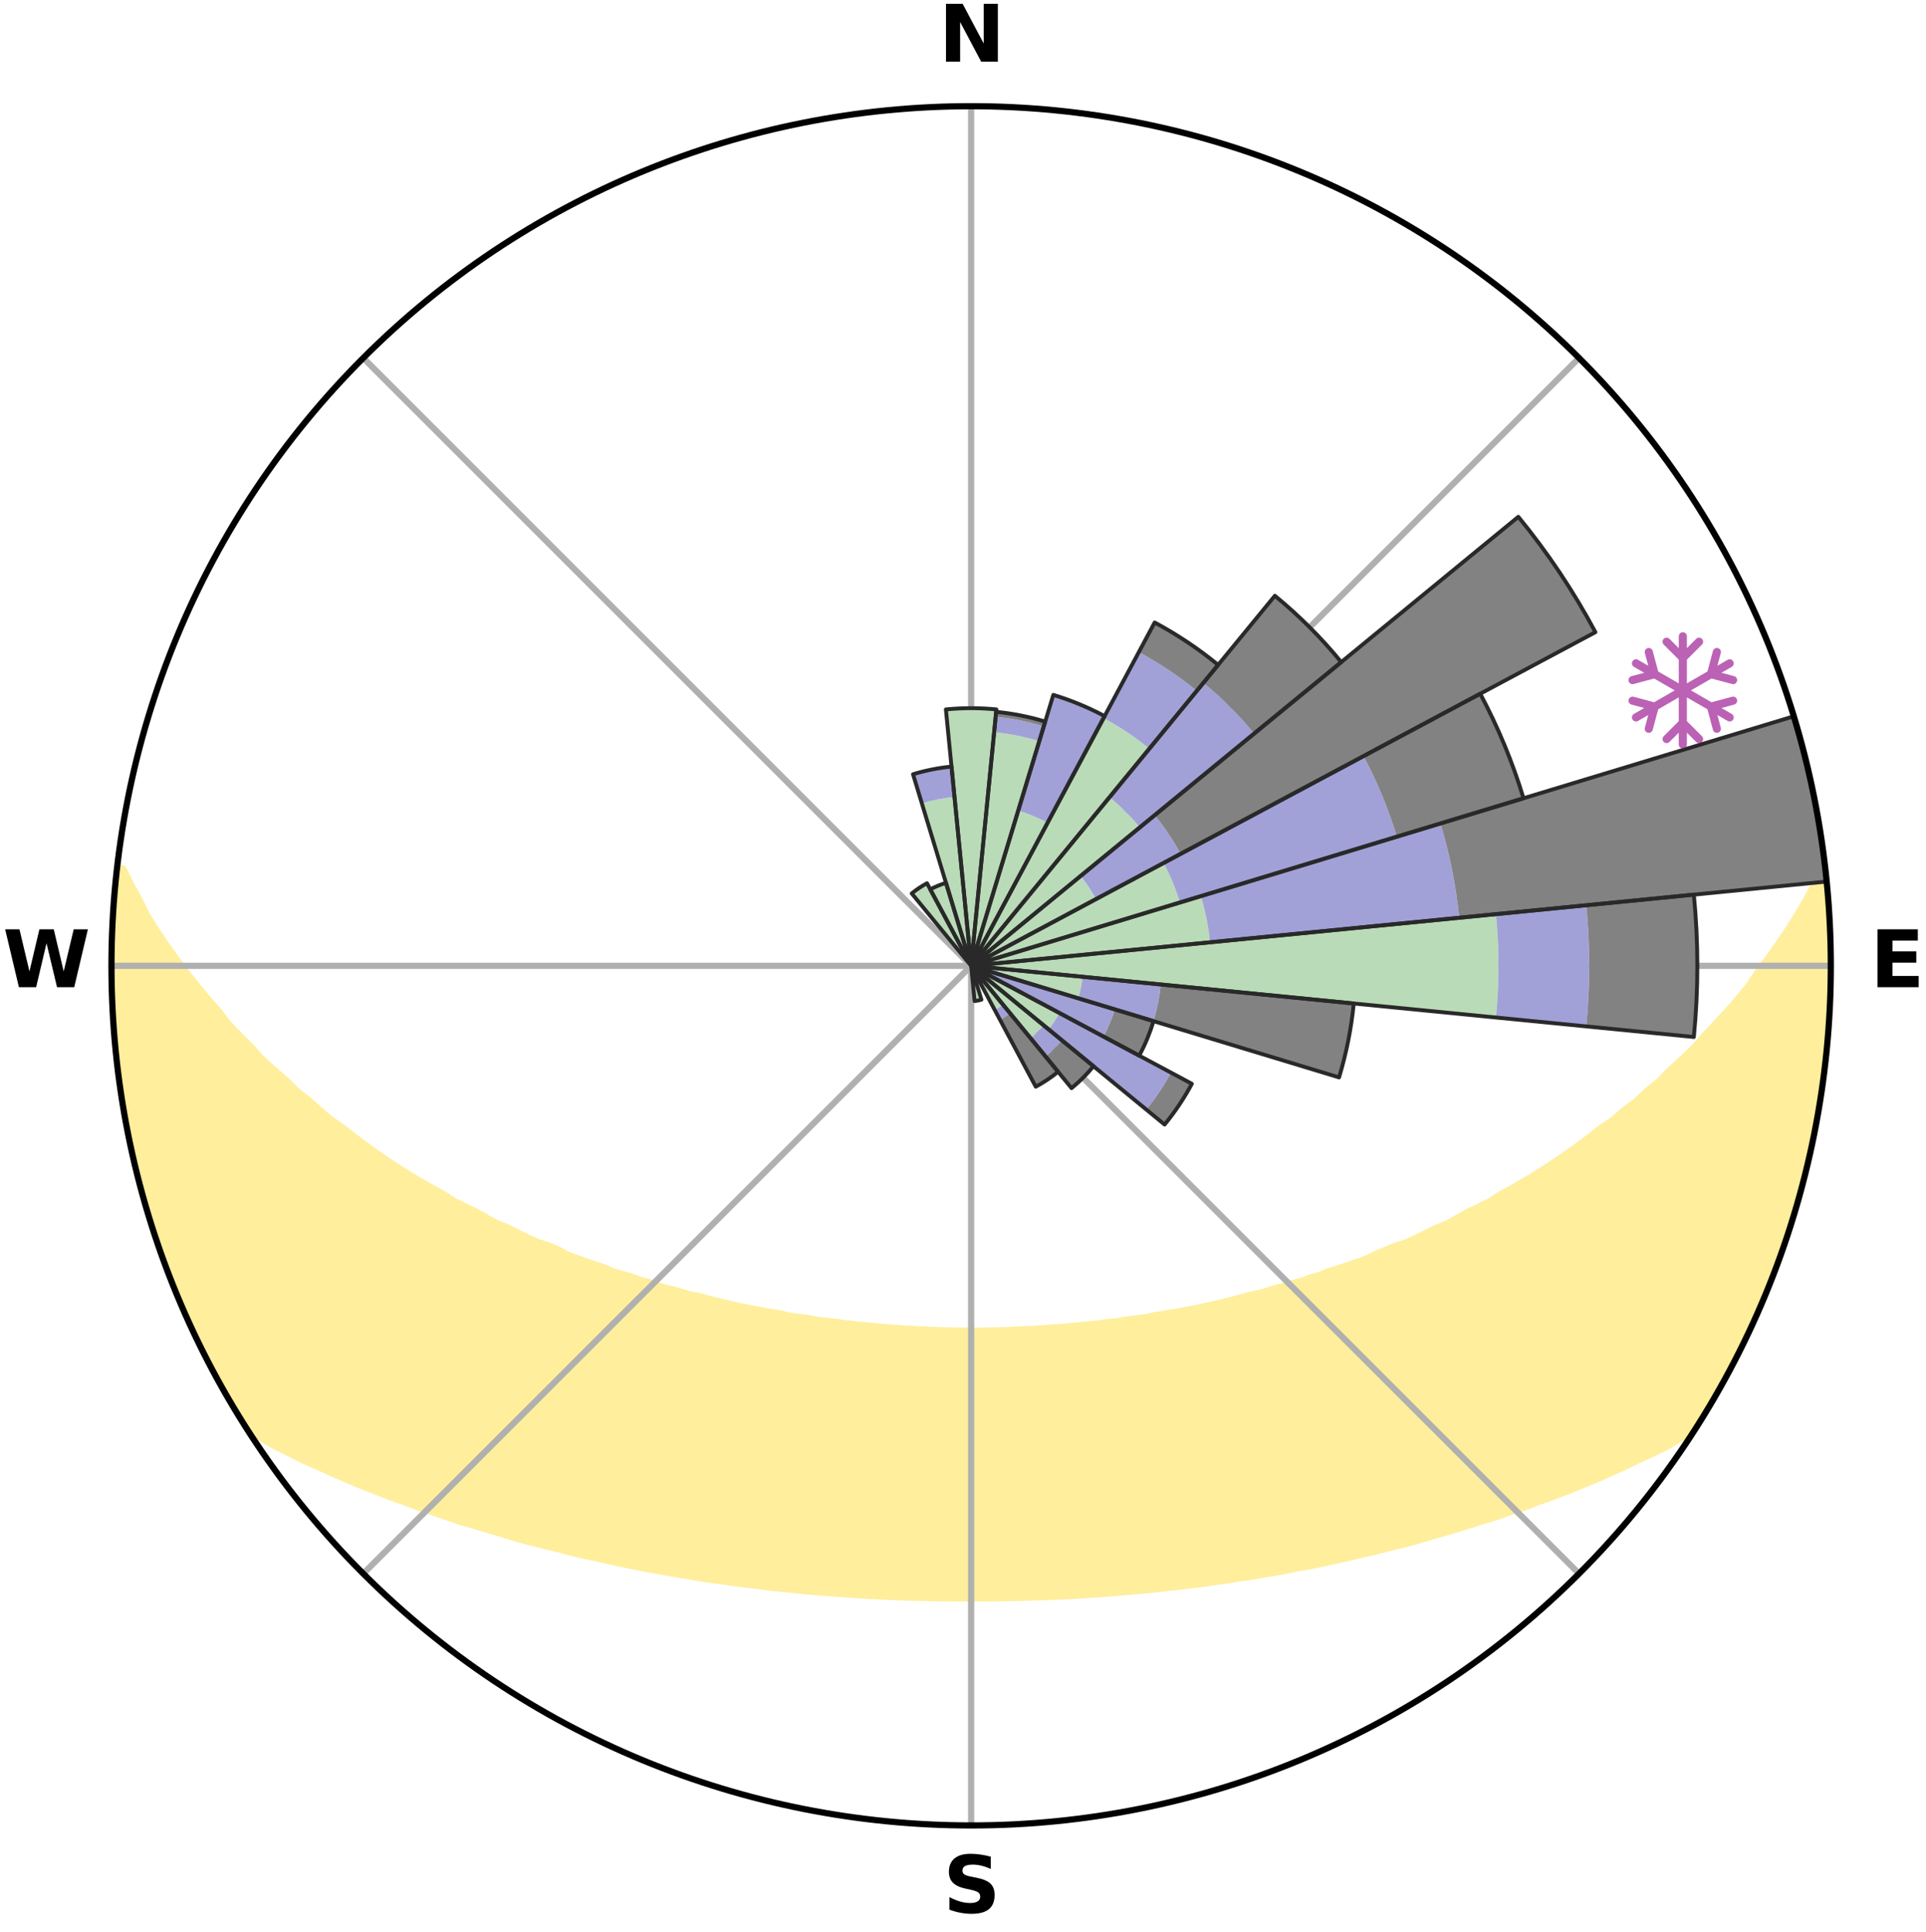 <?xml version="1.0" encoding="utf-8" standalone="no"?>
<!DOCTYPE svg PUBLIC "-//W3C//DTD SVG 1.1//EN"
  "http://www.w3.org/Graphics/SVG/1.1/DTD/svg11.dtd">
<svg xmlns:xlink="http://www.w3.org/1999/xlink" width="248.41pt" height="249.158pt" viewBox="0 0 248.41 249.158" xmlns="http://www.w3.org/2000/svg" version="1.1">
 <title>Ski Rose for Labrador Mountain</title>
 <defs>
  <style type="text/css">*{stroke-linejoin: round; stroke-linecap: butt}</style>
 </defs>
 <g id="figure_1">
  <g id="patch_1">
   <path d="M 0 249.158 
L 248.41 249.158 
L 248.41 0 
L 0 0 
z
" style="fill: #ffffff"/>
  </g>
  <g id="axes_1">
   <g id="patch_2">
    <path d="M 236.135 124.579 
C 236.135 110.018 233.267 95.599 227.695 82.147 
C 222.122 68.695 213.955 56.471 203.659 46.175 
C 193.363 35.879 181.139 27.711 167.687 22.139 
C 154.235 16.567 139.815 13.699 125.255 13.699 
C 110.694 13.699 96.275 16.567 82.823 22.139 
C 69.371 27.711 57.147 35.879 46.851 46.175 
C 36.555 56.471 28.387 68.695 22.815 82.147 
C 17.243 95.599 14.375 110.018 14.375 124.579 
C 14.375 139.14 17.243 153.559 22.815 167.011 
C 28.387 180.463 36.555 192.687 46.851 202.983 
C 57.147 213.279 69.371 221.447 82.823 227.019 
C 96.275 232.591 110.694 235.459 125.255 235.459 
C 139.815 235.459 154.235 232.591 167.687 227.019 
C 181.139 221.447 193.363 213.279 203.659 202.983 
C 213.955 192.687 222.122 180.463 227.695 167.011 
C 233.267 153.559 236.135 139.14 236.135 124.579 
M 125.255 124.579 
C 125.255 124.579 125.255 124.579 125.255 124.579 
C 125.255 124.579 125.255 124.579 125.255 124.579 
C 125.255 124.579 125.255 124.579 125.255 124.579 
C 125.255 124.579 125.255 124.579 125.255 124.579 
C 125.255 124.579 125.255 124.579 125.255 124.579 
C 125.255 124.579 125.255 124.579 125.255 124.579 
C 125.255 124.579 125.255 124.579 125.255 124.579 
C 125.255 124.579 125.255 124.579 125.255 124.579 
C 125.255 124.579 125.255 124.579 125.255 124.579 
C 125.255 124.579 125.255 124.579 125.255 124.579 
C 125.255 124.579 125.255 124.579 125.255 124.579 
C 125.255 124.579 125.255 124.579 125.255 124.579 
C 125.255 124.579 125.255 124.579 125.255 124.579 
C 125.255 124.579 125.255 124.579 125.255 124.579 
C 125.255 124.579 125.255 124.579 125.255 124.579 
C 125.255 124.579 125.255 124.579 125.255 124.579 
z
" style="fill: #ffffff"/>
   </g>
   <g id="PolyCollection_1">
    <defs>
     <path id="m66f6297662" d="M 235.266 -137.113 
L 235.076 -137.092 
L 234.097 -135.059 
L 233.019 -133.06 
L 231.866 -131.1 
L 230.655 -129.181 
L 229.395 -127.306 
L 228.094 -125.477 
L 226.754 -123.693 
L 225.605 -121.951 
L 224.2 -120.259 
L 222.766 -118.615 
L 221.305 -117.02 
L 219.82 -115.474 
L 218.534 -113.951 
L 217.003 -112.5 
L 215.454 -111.099 
L 214.107 -109.71 
L 212.524 -108.405 
L 211.143 -107.105 
L 209.532 -105.895 
L 208.125 -104.684 
L 206.493 -103.569 
L 205.064 -102.446 
L 203.626 -101.364 
L 202.18 -100.325 
L 200.727 -99.326 
L 199.269 -98.369 
L 197.807 -97.453 
L 196.342 -96.577 
L 194.877 -95.741 
L 193.411 -94.944 
L 192.133 -94.101 
L 190.668 -93.378 
L 189.207 -92.694 
L 187.928 -91.953 
L 186.649 -91.245 
L 185.199 -90.664 
L 183.925 -90.019 
L 182.654 -89.405 
L 181.386 -88.82 
L 179.965 -88.367 
L 178.71 -87.841 
L 177.46 -87.342 
L 176.362 -86.761 
L 175.123 -86.314 
L 173.891 -85.892 
L 172.668 -85.494 
L 171.455 -85.12 
L 170.378 -84.658 
L 169.181 -84.329 
L 168.113 -83.908 
L 166.935 -83.621 
L 165.879 -83.24 
L 164.721 -82.991 
L 163.678 -82.647 
L 162.641 -82.322 
L 161.515 -82.124 
L 160.493 -81.832 
L 159.478 -81.555 
L 158.469 -81.294 
L 157.467 -81.047 
L 156.471 -80.815 
L 155.483 -80.596 
L 154.503 -80.391 
L 153.529 -80.197 
L 152.563 -80.016 
L 151.605 -79.845 
L 150.655 -79.685 
L 149.712 -79.535 
L 148.776 -79.395 
L 147.893 -79.173 
L 146.97 -79.053 
L 146.054 -78.94 
L 145.146 -78.834 
L 144.277 -78.655 
L 143.38 -78.565 
L 142.49 -78.481 
L 141.632 -78.332 
L 140.753 -78.261 
L 139.88 -78.195 
L 139.031 -78.072 
L 138.168 -78.016 
L 137.324 -77.91 
L 136.47 -77.865 
L 135.621 -77.822 
L 134.785 -77.738 
L 133.943 -77.703 
L 133.111 -77.634 
L 132.275 -77.606 
L 131.446 -77.551 
L 130.615 -77.53 
L 129.789 -77.489 
L 128.962 -77.473 
L 128.138 -77.445 
L 127.313 -77.434 
L 126.49 -77.42 
L 125.666 -77.414 
L 124.843 -77.414 
L 124.02 -77.423 
L 123.196 -77.432 
L 122.373 -77.454 
L 121.547 -77.468 
L 120.722 -77.503 
L 119.893 -77.523 
L 119.066 -77.571 
L 118.233 -77.597 
L 117.403 -77.659 
L 116.565 -77.692 
L 115.731 -77.768 
L 114.886 -77.808 
L 114.048 -77.9 
L 113.195 -77.949 
L 112.353 -78.057 
L 111.491 -78.115 
L 110.624 -78.176 
L 109.773 -78.309 
L 108.896 -78.382 
L 108.039 -78.533 
L 107.151 -78.619 
L 106.256 -78.712 
L 105.354 -78.81 
L 104.483 -78.999 
L 103.569 -79.115 
L 102.648 -79.237 
L 101.72 -79.368 
L 100.834 -79.602 
L 99.894 -79.754 
L 98.946 -79.915 
L 97.99 -80.087 
L 97.027 -80.27 
L 96.056 -80.465 
L 95.078 -80.672 
L 94.093 -80.892 
L 93.1 -81.125 
L 92.101 -81.372 
L 91.095 -81.634 
L 90.082 -81.911 
L 88.969 -82.094 
L 87.94 -82.403 
L 86.906 -82.729 
L 85.76 -82.96 
L 84.712 -83.322 
L 83.659 -83.703 
L 82.484 -83.991 
L 81.419 -84.411 
L 80.225 -84.74 
L 79.021 -85.092 
L 77.94 -85.576 
L 76.721 -85.973 
L 75.493 -86.395 
L 74.256 -86.842 
L 73.013 -87.315 
L 71.915 -87.92 
L 70.663 -88.445 
L 69.245 -88.897 
L 67.98 -89.481 
L 66.712 -90.095 
L 65.441 -90.738 
L 63.995 -91.318 
L 62.719 -92.025 
L 61.443 -92.763 
L 59.985 -93.447 
L 58.523 -94.168 
L 57.248 -95.009 
L 55.785 -95.804 
L 54.323 -96.638 
L 52.861 -97.512 
L 51.402 -98.426 
L 49.947 -99.381 
L 48.497 -100.377 
L 47.054 -101.415 
L 45.619 -102.494 
L 44.192 -103.615 
L 42.564 -104.727 
L 41.159 -105.936 
L 39.768 -107.187 
L 38.174 -108.44 
L 36.812 -109.779 
L 35.248 -111.128 
L 33.702 -112.526 
L 32.396 -113.999 
L 30.891 -115.493 
L 29.408 -117.036 
L 28.173 -118.641 
L 26.742 -120.278 
L 25.339 -121.963 
L 23.968 -123.695 
L 22.631 -125.475 
L 21.33 -127.3 
L 20.072 -129.171 
L 18.86 -131.086 
L 17.917 -133.027 
L 16.827 -135.02 
L 15.826 -137.047 
L 15.225 -137.115 
L 15.225 -137.115 
L 14.966 -135.199 
L 14.74 -133.277 
L 14.765 -131.337 
L 14.605 -129.41 
L 14.476 -127.48 
L 14.38 -125.547 
L 14.506 -123.613 
L 14.474 -121.678 
L 14.507 -119.744 
L 14.728 -117.819 
L 14.79 -115.885 
L 14.921 -113.955 
L 15.194 -112.039 
L 15.347 -110.109 
L 15.717 -108.209 
L 15.93 -106.284 
L 16.404 -104.405 
L 16.631 -102.479 
L 17.166 -100.616 
L 17.45 -98.697 
L 18.045 -96.853 
L 18.442 -94.957 
L 18.991 -93.102 
L 19.622 -91.273 
L 20.11 -89.398 
L 20.8 -87.59 
L 21.407 -85.752 
L 22.102 -83.946 
L 22.828 -82.152 
L 23.586 -80.372 
L 24.43 -78.63 
L 25.198 -76.854 
L 26.061 -75.123 
L 26.927 -73.393 
L 27.824 -71.678 
L 28.823 -70.02 
L 29.724 -68.307 
L 30.714 -66.644 
L 31.742 -65.005 
L 33.495 -63.844 
L 35.331 -62.776 
L 37.265 -61.816 
L 39.144 -60.861 
L 41.1 -60.005 
L 42.988 -59.141 
L 44.876 -58.32 
L 46.759 -57.538 
L 48.639 -56.795 
L 50.51 -56.088 
L 52.374 -55.418 
L 54.171 -54.725 
L 56.016 -54.121 
L 57.797 -53.493 
L 59.57 -52.897 
L 61.384 -52.387 
L 63.137 -51.848 
L 64.88 -51.338 
L 66.567 -50.798 
L 68.29 -50.341 
L 70.002 -49.909 
L 71.701 -49.5 
L 73.353 -49.062 
L 74.995 -48.645 
L 76.662 -48.304 
L 78.286 -47.932 
L 79.899 -47.579 
L 81.503 -47.249 
L 83.097 -46.935 
L 84.683 -46.641 
L 86.258 -46.363 
L 87.824 -46.103 
L 89.379 -45.857 
L 90.908 -45.586 
L 92.447 -45.373 
L 93.976 -45.172 
L 95.482 -44.947 
L 96.995 -44.775 
L 98.487 -44.579 
L 99.974 -44.397 
L 101.463 -44.259 
L 102.937 -44.102 
L 104.405 -43.958 
L 105.874 -43.854 
L 107.332 -43.732 
L 108.784 -43.622 
L 110.232 -43.523 
L 111.676 -43.435 
L 113.116 -43.358 
L 114.553 -43.29 
L 115.987 -43.233 
L 117.418 -43.185 
L 118.846 -43.147 
L 120.272 -43.118 
L 121.697 -43.099 
L 123.121 -43.088 
L 124.544 -43.087 
L 125.966 -43.087 
L 127.389 -43.09 
L 128.812 -43.102 
L 130.237 -43.123 
L 131.663 -43.153 
L 133.091 -43.193 
L 134.522 -43.242 
L 135.955 -43.302 
L 137.394 -43.355 
L 138.834 -43.432 
L 140.278 -43.52 
L 141.726 -43.619 
L 143.179 -43.729 
L 144.636 -43.85 
L 146.098 -43.983 
L 147.575 -44.097 
L 149.048 -44.253 
L 150.528 -44.423 
L 152.024 -44.574 
L 153.517 -44.77 
L 155.03 -44.941 
L 156.537 -45.166 
L 158.065 -45.367 
L 159.586 -45.623 
L 161.134 -45.85 
L 162.689 -46.097 
L 164.256 -46.355 
L 165.831 -46.634 
L 167.39 -46.976 
L 169.011 -47.241 
L 170.616 -47.571 
L 172.229 -47.924 
L 173.853 -48.295 
L 175.484 -48.691 
L 177.162 -49.054 
L 178.815 -49.491 
L 180.515 -49.899 
L 182.227 -50.332 
L 183.905 -50.846 
L 185.637 -51.329 
L 187.38 -51.84 
L 189.133 -52.378 
L 190.895 -52.945 
L 192.721 -53.484 
L 194.503 -54.112 
L 196.347 -54.717 
L 198.145 -55.409 
L 200.01 -56.079 
L 201.88 -56.786 
L 203.761 -57.528 
L 205.644 -58.312 
L 207.533 -59.132 
L 209.42 -59.997 
L 211.307 -60.904 
L 213.256 -61.808 
L 215.19 -62.768 
L 217.026 -63.837 
L 218.758 -65.011 
L 219.789 -66.648 
L 220.79 -68.305 
L 221.728 -69.997 
L 222.69 -71.676 
L 223.577 -73.396 
L 224.457 -75.118 
L 225.304 -76.858 
L 226.147 -78.6 
L 226.936 -80.367 
L 227.683 -82.152 
L 228.352 -83.968 
L 228.984 -85.796 
L 229.735 -87.581 
L 230.384 -89.403 
L 230.968 -91.248 
L 231.563 -93.089 
L 232.019 -94.971 
L 232.529 -96.836 
L 232.995 -98.713 
L 233.496 -100.583 
L 233.869 -102.481 
L 234.198 -104.388 
L 234.603 -106.28 
L 234.916 -108.19 
L 235.119 -110.115 
L 235.414 -112.028 
L 235.54 -113.96 
L 235.763 -115.882 
L 235.865 -117.814 
L 236.017 -119.743 
L 236.04 -121.678 
L 236.122 -123.612 
L 236.025 -125.546 
L 236.084 -127.481 
L 235.919 -129.411 
L 235.911 -131.347 
L 235.68 -133.27 
L 235.608 -135.205 
L 235.266 -137.113 
z
" style="stroke: #ffee9c"/>
    </defs>
    <g clip-path="url(#p5113c64dc7)">
     <use xlink:href="#m66f6297662" x="0" y="249.158" style="fill: #ffee9c; stroke: #ffee9c"/>
    </g>
   </g>
   <g id="matplotlib.axis_1">
    <g id="xtick_1">
     <g id="line2d_1">
      <path d="M 125.255 124.579 
L 125.255 13.699 
" clip-path="url(#p5113c64dc7)" style="fill: none; stroke: #b0b0b0; stroke-width: 0.8; stroke-linecap: square"/>
     </g>
     <g id="text_1">
      <!-- N -->
      <g transform="translate(121.07 7.958) scale(0.1 -0.1)">
       <defs>
        <path id="DejaVuSans-Bold-4e" d="M 588 4666 
L 1931 4666 
L 3628 1466 
L 3628 4666 
L 4769 4666 
L 4769 0 
L 3425 0 
L 1728 3200 
L 1728 0 
L 588 0 
L 588 4666 
z
" transform="scale(0.016)"/>
       </defs>
       <use xlink:href="#DejaVuSans-Bold-4e"/>
      </g>
     </g>
    </g>
    <g id="xtick_2">
     <g id="line2d_2">
      <path d="M 125.255 124.579 
L 203.659 46.175 
" clip-path="url(#p5113c64dc7)" style="fill: none; stroke: #b0b0b0; stroke-width: 0.8; stroke-linecap: square"/>
     </g>
    </g>
    <g id="xtick_3">
     <g id="line2d_3">
      <path d="M 125.255 124.579 
L 236.135 124.579 
" clip-path="url(#p5113c64dc7)" style="fill: none; stroke: #b0b0b0; stroke-width: 0.8; stroke-linecap: square"/>
     </g>
     <g id="text_2">
      <!-- E -->
      <g transform="translate(241.219 127.338) scale(0.1 -0.1)">
       <defs>
        <path id="DejaVuSans-Bold-45" d="M 588 4666 
L 3834 4666 
L 3834 3756 
L 1791 3756 
L 1791 2888 
L 3713 2888 
L 3713 1978 
L 1791 1978 
L 1791 909 
L 3903 909 
L 3903 0 
L 588 0 
L 588 4666 
z
" transform="scale(0.016)"/>
       </defs>
       <use xlink:href="#DejaVuSans-Bold-45"/>
      </g>
     </g>
    </g>
    <g id="xtick_4">
     <g id="line2d_4">
      <path d="M 125.255 124.579 
L 203.659 202.983 
" clip-path="url(#p5113c64dc7)" style="fill: none; stroke: #b0b0b0; stroke-width: 0.8; stroke-linecap: square"/>
     </g>
    </g>
    <g id="xtick_5">
     <g id="line2d_5">
      <path d="M 125.255 124.579 
L 125.255 235.459 
" clip-path="url(#p5113c64dc7)" style="fill: none; stroke: #b0b0b0; stroke-width: 0.8; stroke-linecap: square"/>
     </g>
     <g id="text_3">
      <!-- S -->
      <g transform="translate(121.654 246.718) scale(0.1 -0.1)">
       <defs>
        <path id="DejaVuSans-Bold-53" d="M 3834 4519 
L 3834 3531 
Q 3450 3703 3084 3790 
Q 2719 3878 2394 3878 
Q 1963 3878 1756 3759 
Q 1550 3641 1550 3391 
Q 1550 3203 1689 3098 
Q 1828 2994 2194 2919 
L 2706 2816 
Q 3484 2659 3812 2340 
Q 4141 2022 4141 1434 
Q 4141 663 3683 286 
Q 3225 -91 2284 -91 
Q 1841 -91 1394 -6 
Q 947 78 500 244 
L 500 1259 
Q 947 1022 1364 901 
Q 1781 781 2169 781 
Q 2563 781 2772 912 
Q 2981 1044 2981 1288 
Q 2981 1506 2839 1625 
Q 2697 1744 2272 1838 
L 1806 1941 
Q 1106 2091 782 2419 
Q 459 2747 459 3303 
Q 459 4000 909 4375 
Q 1359 4750 2203 4750 
Q 2588 4750 2994 4692 
Q 3400 4634 3834 4519 
z
" transform="scale(0.016)"/>
       </defs>
       <use xlink:href="#DejaVuSans-Bold-53"/>
      </g>
     </g>
    </g>
    <g id="xtick_6">
     <g id="line2d_6">
      <path d="M 125.255 124.579 
L 46.851 202.983 
" clip-path="url(#p5113c64dc7)" style="fill: none; stroke: #b0b0b0; stroke-width: 0.8; stroke-linecap: square"/>
     </g>
    </g>
    <g id="xtick_7">
     <g id="line2d_7">
      <path d="M 125.255 124.579 
L 14.375 124.579 
" clip-path="url(#p5113c64dc7)" style="fill: none; stroke: #b0b0b0; stroke-width: 0.8; stroke-linecap: square"/>
     </g>
     <g id="text_4">
      <!-- W -->
      <g transform="translate(0.36 127.338) scale(0.1 -0.1)">
       <defs>
        <path id="DejaVuSans-Bold-57" d="M 191 4666 
L 1344 4666 
L 2150 1275 
L 2950 4666 
L 4109 4666 
L 4909 1275 
L 5716 4666 
L 6859 4666 
L 5759 0 
L 4372 0 
L 3525 3547 
L 2688 0 
L 1300 0 
L 191 4666 
z
" transform="scale(0.016)"/>
       </defs>
       <use xlink:href="#DejaVuSans-Bold-57"/>
      </g>
     </g>
    </g>
    <g id="xtick_8">
     <g id="line2d_8">
      <path d="M 125.255 124.579 
L 46.851 46.175 
" clip-path="url(#p5113c64dc7)" style="fill: none; stroke: #b0b0b0; stroke-width: 0.8; stroke-linecap: square"/>
     </g>
    </g>
   </g>
   <g id="matplotlib.axis_2"/>
   <g id="patch_3">
    <path d="M 125.255 124.579 
C 125.255 124.579 125.255 124.579 125.255 124.579 
C 125.255 124.579 125.255 124.579 125.255 124.579 
L 125.255 124.579 
C 125.255 124.579 125.255 124.579 125.255 124.579 
C 125.255 124.579 125.255 124.579 125.255 124.579 
z
" clip-path="url(#p5113c64dc7)" style="fill: #d9d9d9"/>
   </g>
   <g id="patch_4">
    <path d="M 125.255 124.579 
C 125.255 124.579 125.255 124.579 125.255 124.579 
C 125.255 124.579 125.255 124.579 125.255 124.579 
L 125.255 124.579 
C 125.255 124.579 125.255 124.579 125.255 124.579 
C 125.255 124.579 125.255 124.579 125.255 124.579 
z
" clip-path="url(#p5113c64dc7)" style="fill: #d9d9d9"/>
   </g>
   <g id="patch_5">
    <path d="M 125.255 124.579 
C 125.255 124.579 125.255 124.579 125.255 124.579 
C 125.255 124.579 125.255 124.579 125.255 124.579 
L 125.255 124.579 
C 125.255 124.579 125.255 124.579 125.255 124.579 
C 125.255 124.579 125.255 124.579 125.255 124.579 
z
" clip-path="url(#p5113c64dc7)" style="fill: #d9d9d9"/>
   </g>
   <g id="patch_6">
    <path d="M 125.255 124.579 
C 125.255 124.579 125.255 124.579 125.255 124.579 
C 125.255 124.579 125.255 124.579 125.255 124.579 
L 125.255 124.579 
C 125.255 124.579 125.255 124.579 125.255 124.579 
C 125.255 124.579 125.255 124.579 125.255 124.579 
z
" clip-path="url(#p5113c64dc7)" style="fill: #d9d9d9"/>
   </g>
   <g id="patch_7">
    <path d="M 125.255 124.579 
C 125.255 124.579 125.255 124.579 125.255 124.579 
C 125.255 124.579 125.255 124.579 125.255 124.579 
L 125.255 124.579 
C 125.255 124.579 125.255 124.579 125.255 124.579 
C 125.255 124.579 125.255 124.579 125.255 124.579 
z
" clip-path="url(#p5113c64dc7)" style="fill: #d9d9d9"/>
   </g>
   <g id="patch_8">
    <path d="M 125.255 124.579 
C 125.255 124.579 125.255 124.579 125.255 124.579 
C 125.255 124.579 125.255 124.579 125.255 124.579 
L 125.255 124.579 
C 125.255 124.579 125.255 124.579 125.255 124.579 
C 125.255 124.579 125.255 124.579 125.255 124.579 
z
" clip-path="url(#p5113c64dc7)" style="fill: #d9d9d9"/>
   </g>
   <g id="patch_9">
    <path d="M 125.255 124.579 
C 125.255 124.579 125.255 124.579 125.255 124.579 
C 125.255 124.579 125.255 124.579 125.255 124.579 
L 125.255 124.579 
C 125.255 124.579 125.255 124.579 125.255 124.579 
C 125.255 124.579 125.255 124.579 125.255 124.579 
z
" clip-path="url(#p5113c64dc7)" style="fill: #d9d9d9"/>
   </g>
   <g id="patch_10">
    <path d="M 125.255 124.579 
C 125.255 124.579 125.255 124.579 125.255 124.579 
C 125.255 124.579 125.255 124.579 125.255 124.579 
L 125.255 124.579 
C 125.255 124.579 125.255 124.579 125.255 124.579 
C 125.255 124.579 125.255 124.579 125.255 124.579 
z
" clip-path="url(#p5113c64dc7)" style="fill: #d9d9d9"/>
   </g>
   <g id="patch_11">
    <path d="M 125.255 124.579 
C 125.255 124.579 125.255 124.579 125.255 124.579 
C 125.255 124.579 125.255 124.579 125.255 124.579 
L 125.255 124.579 
C 125.255 124.579 125.255 124.579 125.255 124.579 
C 125.255 124.579 125.255 124.579 125.255 124.579 
z
" clip-path="url(#p5113c64dc7)" style="fill: #d9d9d9"/>
   </g>
   <g id="patch_12">
    <path d="M 125.255 124.579 
C 125.255 124.579 125.255 124.579 125.255 124.579 
C 125.255 124.579 125.255 124.579 125.255 124.579 
L 125.255 124.579 
C 125.255 124.579 125.255 124.579 125.255 124.579 
C 125.255 124.579 125.255 124.579 125.255 124.579 
z
" clip-path="url(#p5113c64dc7)" style="fill: #d9d9d9"/>
   </g>
   <g id="patch_13">
    <path d="M 125.255 124.579 
C 125.255 124.579 125.255 124.579 125.255 124.579 
C 125.255 124.579 125.255 124.579 125.255 124.579 
L 125.255 124.579 
C 125.255 124.579 125.255 124.579 125.255 124.579 
C 125.255 124.579 125.255 124.579 125.255 124.579 
z
" clip-path="url(#p5113c64dc7)" style="fill: #d9d9d9"/>
   </g>
   <g id="patch_14">
    <path d="M 125.255 124.579 
C 125.255 124.579 125.255 124.579 125.255 124.579 
C 125.255 124.579 125.255 124.579 125.255 124.579 
L 125.255 124.579 
C 125.255 124.579 125.255 124.579 125.255 124.579 
C 125.255 124.579 125.255 124.579 125.255 124.579 
z
" clip-path="url(#p5113c64dc7)" style="fill: #d9d9d9"/>
   </g>
   <g id="patch_15">
    <path d="M 125.255 124.579 
C 125.255 124.579 125.255 124.579 125.255 124.579 
C 125.255 124.579 125.255 124.579 125.255 124.579 
L 125.255 124.579 
C 125.255 124.579 125.255 124.579 125.255 124.579 
C 125.255 124.579 125.255 124.579 125.255 124.579 
z
" clip-path="url(#p5113c64dc7)" style="fill: #d9d9d9"/>
   </g>
   <g id="patch_16">
    <path d="M 125.255 124.579 
C 125.255 124.579 125.255 124.579 125.255 124.579 
C 125.255 124.579 125.255 124.579 125.255 124.579 
L 125.255 124.579 
C 125.255 124.579 125.255 124.579 125.255 124.579 
C 125.255 124.579 125.255 124.579 125.255 124.579 
z
" clip-path="url(#p5113c64dc7)" style="fill: #d9d9d9"/>
   </g>
   <g id="patch_17">
    <path d="M 125.255 124.579 
C 125.255 124.579 125.255 124.579 125.255 124.579 
C 125.255 124.579 125.255 124.579 125.255 124.579 
L 125.255 124.579 
C 125.255 124.579 125.255 124.579 125.255 124.579 
C 125.255 124.579 125.255 124.579 125.255 124.579 
z
" clip-path="url(#p5113c64dc7)" style="fill: #d9d9d9"/>
   </g>
   <g id="patch_18">
    <path d="M 125.255 124.579 
C 125.255 124.579 125.255 124.579 125.255 124.579 
C 125.255 124.579 125.255 124.579 125.255 124.579 
L 125.255 124.579 
C 125.255 124.579 125.255 124.579 125.255 124.579 
C 125.255 124.579 125.255 124.579 125.255 124.579 
z
" clip-path="url(#p5113c64dc7)" style="fill: #d9d9d9"/>
   </g>
   <g id="patch_19">
    <path d="M 125.255 124.579 
C 125.255 124.579 125.255 124.579 125.255 124.579 
C 125.255 124.579 125.255 124.579 125.255 124.579 
L 125.255 124.579 
C 125.255 124.579 125.255 124.579 125.255 124.579 
C 125.255 124.579 125.255 124.579 125.255 124.579 
z
" clip-path="url(#p5113c64dc7)" style="fill: #d9d9d9"/>
   </g>
   <g id="patch_20">
    <path d="M 125.255 124.579 
C 125.255 124.579 125.255 124.579 125.255 124.579 
C 125.255 124.579 125.255 124.579 125.255 124.579 
L 125.255 124.579 
C 125.255 124.579 125.255 124.579 125.255 124.579 
C 125.255 124.579 125.255 124.579 125.255 124.579 
z
" clip-path="url(#p5113c64dc7)" style="fill: #d9d9d9"/>
   </g>
   <g id="patch_21">
    <path d="M 125.255 124.579 
C 125.255 124.579 125.255 124.579 125.255 124.579 
C 125.255 124.579 125.255 124.579 125.255 124.579 
L 125.255 124.579 
C 125.255 124.579 125.255 124.579 125.255 124.579 
C 125.255 124.579 125.255 124.579 125.255 124.579 
z
" clip-path="url(#p5113c64dc7)" style="fill: #d9d9d9"/>
   </g>
   <g id="patch_22">
    <path d="M 125.255 124.579 
C 125.255 124.579 125.255 124.579 125.255 124.579 
C 125.255 124.579 125.255 124.579 125.255 124.579 
L 125.255 124.579 
C 125.255 124.579 125.255 124.579 125.255 124.579 
C 125.255 124.579 125.255 124.579 125.255 124.579 
z
" clip-path="url(#p5113c64dc7)" style="fill: #d9d9d9"/>
   </g>
   <g id="patch_23">
    <path d="M 125.255 124.579 
C 125.255 124.579 125.255 124.579 125.255 124.579 
C 125.255 124.579 125.255 124.579 125.255 124.579 
L 125.255 124.579 
C 125.255 124.579 125.255 124.579 125.255 124.579 
C 125.255 124.579 125.255 124.579 125.255 124.579 
z
" clip-path="url(#p5113c64dc7)" style="fill: #d9d9d9"/>
   </g>
   <g id="patch_24">
    <path d="M 125.255 124.579 
C 125.255 124.579 125.255 124.579 125.255 124.579 
C 125.255 124.579 125.255 124.579 125.255 124.579 
L 125.255 124.579 
C 125.255 124.579 125.255 124.579 125.255 124.579 
C 125.255 124.579 125.255 124.579 125.255 124.579 
z
" clip-path="url(#p5113c64dc7)" style="fill: #d9d9d9"/>
   </g>
   <g id="patch_25">
    <path d="M 125.255 124.579 
C 125.255 124.579 125.255 124.579 125.255 124.579 
C 125.255 124.579 125.255 124.579 125.255 124.579 
L 125.255 124.579 
C 125.255 124.579 125.255 124.579 125.255 124.579 
C 125.255 124.579 125.255 124.579 125.255 124.579 
z
" clip-path="url(#p5113c64dc7)" style="fill: #d9d9d9"/>
   </g>
   <g id="patch_26">
    <path d="M 125.255 124.579 
C 125.255 124.579 125.255 124.579 125.255 124.579 
C 125.255 124.579 125.255 124.579 125.255 124.579 
L 125.255 124.579 
C 125.255 124.579 125.255 124.579 125.255 124.579 
C 125.255 124.579 125.255 124.579 125.255 124.579 
z
" clip-path="url(#p5113c64dc7)" style="fill: #d9d9d9"/>
   </g>
   <g id="patch_27">
    <path d="M 125.255 124.579 
C 125.255 124.579 125.255 124.579 125.255 124.579 
C 125.255 124.579 125.255 124.579 125.255 124.579 
L 125.255 124.579 
C 125.255 124.579 125.255 124.579 125.255 124.579 
C 125.255 124.579 125.255 124.579 125.255 124.579 
z
" clip-path="url(#p5113c64dc7)" style="fill: #d9d9d9"/>
   </g>
   <g id="patch_28">
    <path d="M 125.255 124.579 
C 125.255 124.579 125.255 124.579 125.255 124.579 
C 125.255 124.579 125.255 124.579 125.255 124.579 
L 125.255 124.579 
C 125.255 124.579 125.255 124.579 125.255 124.579 
C 125.255 124.579 125.255 124.579 125.255 124.579 
z
" clip-path="url(#p5113c64dc7)" style="fill: #d9d9d9"/>
   </g>
   <g id="patch_29">
    <path d="M 125.255 124.579 
C 125.255 124.579 125.255 124.579 125.255 124.579 
C 125.255 124.579 125.255 124.579 125.255 124.579 
L 125.255 124.579 
C 125.255 124.579 125.255 124.579 125.255 124.579 
C 125.255 124.579 125.255 124.579 125.255 124.579 
z
" clip-path="url(#p5113c64dc7)" style="fill: #d9d9d9"/>
   </g>
   <g id="patch_30">
    <path d="M 125.255 124.579 
C 125.255 124.579 125.255 124.579 125.255 124.579 
C 125.255 124.579 125.255 124.579 125.255 124.579 
L 125.255 124.579 
C 125.255 124.579 125.255 124.579 125.255 124.579 
C 125.255 124.579 125.255 124.579 125.255 124.579 
z
" clip-path="url(#p5113c64dc7)" style="fill: #d9d9d9"/>
   </g>
   <g id="patch_31">
    <path d="M 125.255 124.579 
C 125.255 124.579 125.255 124.579 125.255 124.579 
C 125.255 124.579 125.255 124.579 125.255 124.579 
L 125.255 124.579 
C 125.255 124.579 125.255 124.579 125.255 124.579 
C 125.255 124.579 125.255 124.579 125.255 124.579 
z
" clip-path="url(#p5113c64dc7)" style="fill: #d9d9d9"/>
   </g>
   <g id="patch_32">
    <path d="M 125.255 124.579 
C 125.255 124.579 125.255 124.579 125.255 124.579 
C 125.255 124.579 125.255 124.579 125.255 124.579 
L 125.255 124.579 
C 125.255 124.579 125.255 124.579 125.255 124.579 
C 125.255 124.579 125.255 124.579 125.255 124.579 
z
" clip-path="url(#p5113c64dc7)" style="fill: #d9d9d9"/>
   </g>
   <g id="patch_33">
    <path d="M 125.255 124.579 
C 125.255 124.579 125.255 124.579 125.255 124.579 
C 125.255 124.579 125.255 124.579 125.255 124.579 
L 125.255 124.579 
C 125.255 124.579 125.255 124.579 125.255 124.579 
C 125.255 124.579 125.255 124.579 125.255 124.579 
z
" clip-path="url(#p5113c64dc7)" style="fill: #d9d9d9"/>
   </g>
   <g id="patch_34">
    <path d="M 125.255 124.579 
C 125.255 124.579 125.255 124.579 125.255 124.579 
C 125.255 124.579 125.255 124.579 125.255 124.579 
L 125.255 124.579 
C 125.255 124.579 125.255 124.579 125.255 124.579 
C 125.255 124.579 125.255 124.579 125.255 124.579 
z
" clip-path="url(#p5113c64dc7)" style="fill: #d9d9d9"/>
   </g>
   <g id="patch_35">
    <path d="M 125.255 124.579 
C 125.255 124.579 125.255 124.579 125.255 124.579 
C 125.255 124.579 125.255 124.579 125.255 124.579 
L 128.512 91.506 
C 127.43 91.4 126.343 91.346 125.255 91.346 
C 124.167 91.346 123.08 91.4 121.997 91.506 
z
" clip-path="url(#p5113c64dc7)" style="fill: #badbb8"/>
   </g>
   <g id="patch_36">
    <path d="M 125.255 124.579 
C 125.255 124.579 125.255 124.579 125.255 124.579 
C 125.255 124.579 125.255 124.579 125.255 124.579 
L 134.045 95.603 
C 133.096 95.315 132.134 95.074 131.162 94.881 
C 130.19 94.688 129.209 94.542 128.223 94.445 
z
" clip-path="url(#p5113c64dc7)" style="fill: #badbb8"/>
   </g>
   <g id="patch_37">
    <path d="M 125.255 124.579 
C 125.255 124.579 125.255 124.579 125.255 124.579 
C 125.255 124.579 125.255 124.579 125.255 124.579 
L 135.116 106.13 
C 134.512 105.808 133.893 105.515 133.26 105.253 
C 132.628 104.991 131.982 104.76 131.327 104.561 
z
" clip-path="url(#p5113c64dc7)" style="fill: #badbb8"/>
   </g>
   <g id="patch_38">
    <path d="M 125.255 124.579 
C 125.255 124.579 125.255 124.579 125.255 124.579 
C 125.255 124.579 125.255 124.579 125.255 124.579 
L 148.24 96.571 
C 147.324 95.819 146.371 95.112 145.385 94.453 
C 144.398 93.794 143.381 93.184 142.335 92.625 
z
" clip-path="url(#p5113c64dc7)" style="fill: #badbb8"/>
   </g>
   <g id="patch_39">
    <path d="M 125.255 124.579 
C 125.255 124.579 125.255 124.579 125.255 124.579 
C 125.255 124.579 125.255 124.579 125.255 124.579 
L 147.007 106.727 
C 146.423 106.015 145.804 105.333 145.153 104.681 
C 144.501 104.03 143.818 103.411 143.106 102.827 
z
" clip-path="url(#p5113c64dc7)" style="fill: #badbb8"/>
   </g>
   <g id="patch_40">
    <path d="M 125.255 124.579 
C 125.255 124.579 125.255 124.579 125.255 124.579 
C 125.255 124.579 125.255 124.579 125.255 124.579 
L 141.358 115.972 
C 141.076 115.445 140.769 114.932 140.437 114.435 
C 140.105 113.938 139.749 113.457 139.37 112.995 
z
" clip-path="url(#p5113c64dc7)" style="fill: #badbb8"/>
   </g>
   <g id="patch_41">
    <path d="M 125.255 124.579 
C 125.255 124.579 125.255 124.579 125.255 124.579 
C 125.255 124.579 125.255 124.579 125.255 124.579 
L 152.183 116.411 
C 151.915 115.529 151.605 114.661 151.253 113.81 
C 150.9 112.96 150.506 112.126 150.072 111.314 
z
" clip-path="url(#p5113c64dc7)" style="fill: #badbb8"/>
   </g>
   <g id="patch_42">
    <path d="M 125.255 124.579 
C 125.255 124.579 125.255 124.579 125.255 124.579 
C 125.255 124.579 125.255 124.579 125.255 124.579 
L 156.066 121.544 
C 155.967 120.536 155.818 119.533 155.62 118.539 
C 155.423 117.545 155.176 116.561 154.882 115.592 
z
" clip-path="url(#p5113c64dc7)" style="fill: #badbb8"/>
   </g>
   <g id="patch_43">
    <path d="M 125.255 124.579 
C 125.255 124.579 125.255 124.579 125.255 124.579 
C 125.255 124.579 125.255 124.579 125.255 124.579 
L 192.942 131.246 
C 193.16 129.03 193.27 126.805 193.27 124.579 
C 193.27 122.353 193.16 120.128 192.942 117.912 
z
" clip-path="url(#p5113c64dc7)" style="fill: #badbb8"/>
   </g>
   <g id="patch_44">
    <path d="M 125.255 124.579 
C 125.255 124.579 125.255 124.579 125.255 124.579 
C 125.255 124.579 125.255 124.579 125.255 124.579 
L 139.069 128.769 
C 139.206 128.317 139.321 127.859 139.413 127.395 
C 139.505 126.932 139.574 126.464 139.621 125.994 
z
" clip-path="url(#p5113c64dc7)" style="fill: #badbb8"/>
   </g>
   <g id="patch_45">
    <path d="M 125.255 124.579 
C 125.255 124.579 125.255 124.579 125.255 124.579 
C 125.255 124.579 125.255 124.579 125.255 124.579 
L 125.255 124.579 
C 125.255 124.579 125.255 124.579 125.255 124.579 
C 125.255 124.579 125.255 124.579 125.255 124.579 
z
" clip-path="url(#p5113c64dc7)" style="fill: #badbb8"/>
   </g>
   <g id="patch_46">
    <path d="M 125.255 124.579 
C 125.255 124.579 125.255 124.579 125.255 124.579 
C 125.255 124.579 125.255 124.579 125.255 124.579 
L 135.235 132.77 
C 135.504 132.443 135.755 132.104 135.99 131.752 
C 136.225 131.401 136.442 131.038 136.642 130.665 
z
" clip-path="url(#p5113c64dc7)" style="fill: #badbb8"/>
   </g>
   <g id="patch_47">
    <path d="M 125.255 124.579 
C 125.255 124.579 125.255 124.579 125.255 124.579 
C 125.255 124.579 125.255 124.579 125.255 124.579 
L 132.917 133.915 
C 133.222 133.664 133.515 133.399 133.795 133.119 
C 134.074 132.84 134.34 132.547 134.591 132.241 
z
" clip-path="url(#p5113c64dc7)" style="fill: #badbb8"/>
   </g>
   <g id="patch_48">
    <path d="M 125.255 124.579 
C 125.255 124.579 125.255 124.579 125.255 124.579 
C 125.255 124.579 125.255 124.579 125.255 124.579 
L 128.298 130.272 
C 128.484 130.173 128.666 130.064 128.841 129.947 
C 129.017 129.829 129.187 129.703 129.35 129.569 
z
" clip-path="url(#p5113c64dc7)" style="fill: #badbb8"/>
   </g>
   <g id="patch_49">
    <path d="M 125.255 124.579 
C 125.255 124.579 125.255 124.579 125.255 124.579 
C 125.255 124.579 125.255 124.579 125.255 124.579 
L 125.255 124.579 
C 125.255 124.579 125.255 124.579 125.255 124.579 
C 125.255 124.579 125.255 124.579 125.255 124.579 
z
" clip-path="url(#p5113c64dc7)" style="fill: #badbb8"/>
   </g>
   <g id="patch_50">
    <path d="M 125.255 124.579 
C 125.255 124.579 125.255 124.579 125.255 124.579 
C 125.255 124.579 125.255 124.579 125.255 124.579 
L 125.702 129.122 
C 125.851 129.107 125.999 129.085 126.145 129.056 
C 126.292 129.027 126.437 128.991 126.58 128.947 
z
" clip-path="url(#p5113c64dc7)" style="fill: #badbb8"/>
   </g>
   <g id="patch_51">
    <path d="M 125.255 124.579 
C 125.255 124.579 125.255 124.579 125.255 124.579 
C 125.255 124.579 125.255 124.579 125.255 124.579 
L 125.255 124.579 
C 125.255 124.579 125.255 124.579 125.255 124.579 
C 125.255 124.579 125.255 124.579 125.255 124.579 
z
" clip-path="url(#p5113c64dc7)" style="fill: #badbb8"/>
   </g>
   <g id="patch_52">
    <path d="M 125.255 124.579 
C 125.255 124.579 125.255 124.579 125.255 124.579 
C 125.255 124.579 125.255 124.579 125.255 124.579 
L 125.255 124.579 
C 125.255 124.579 125.255 124.579 125.255 124.579 
C 125.255 124.579 125.255 124.579 125.255 124.579 
z
" clip-path="url(#p5113c64dc7)" style="fill: #badbb8"/>
   </g>
   <g id="patch_53">
    <path d="M 125.255 124.579 
C 125.255 124.579 125.255 124.579 125.255 124.579 
C 125.255 124.579 125.255 124.579 125.255 124.579 
L 125.255 124.579 
C 125.255 124.579 125.255 124.579 125.255 124.579 
C 125.255 124.579 125.255 124.579 125.255 124.579 
z
" clip-path="url(#p5113c64dc7)" style="fill: #badbb8"/>
   </g>
   <g id="patch_54">
    <path d="M 125.255 124.579 
C 125.255 124.579 125.255 124.579 125.255 124.579 
C 125.255 124.579 125.255 124.579 125.255 124.579 
L 125.255 124.579 
C 125.255 124.579 125.255 124.579 125.255 124.579 
C 125.255 124.579 125.255 124.579 125.255 124.579 
z
" clip-path="url(#p5113c64dc7)" style="fill: #badbb8"/>
   </g>
   <g id="patch_55">
    <path d="M 125.255 124.579 
C 125.255 124.579 125.255 124.579 125.255 124.579 
C 125.255 124.579 125.255 124.579 125.255 124.579 
L 125.255 124.579 
C 125.255 124.579 125.255 124.579 125.255 124.579 
C 125.255 124.579 125.255 124.579 125.255 124.579 
z
" clip-path="url(#p5113c64dc7)" style="fill: #badbb8"/>
   </g>
   <g id="patch_56">
    <path d="M 125.255 124.579 
C 125.255 124.579 125.255 124.579 125.255 124.579 
C 125.255 124.579 125.255 124.579 125.255 124.579 
L 125.255 124.579 
C 125.255 124.579 125.255 124.579 125.255 124.579 
C 125.255 124.579 125.255 124.579 125.255 124.579 
z
" clip-path="url(#p5113c64dc7)" style="fill: #badbb8"/>
   </g>
   <g id="patch_57">
    <path d="M 125.255 124.579 
C 125.255 124.579 125.255 124.579 125.255 124.579 
C 125.255 124.579 125.255 124.579 125.255 124.579 
L 125.255 124.579 
C 125.255 124.579 125.255 124.579 125.255 124.579 
C 125.255 124.579 125.255 124.579 125.255 124.579 
z
" clip-path="url(#p5113c64dc7)" style="fill: #badbb8"/>
   </g>
   <g id="patch_58">
    <path d="M 125.255 124.579 
C 125.255 124.579 125.255 124.579 125.255 124.579 
C 125.255 124.579 125.255 124.579 125.255 124.579 
L 125.255 124.579 
C 125.255 124.579 125.255 124.579 125.255 124.579 
C 125.255 124.579 125.255 124.579 125.255 124.579 
z
" clip-path="url(#p5113c64dc7)" style="fill: #badbb8"/>
   </g>
   <g id="patch_59">
    <path d="M 125.255 124.579 
C 125.255 124.579 125.255 124.579 125.255 124.579 
C 125.255 124.579 125.255 124.579 125.255 124.579 
L 125.255 124.579 
C 125.255 124.579 125.255 124.579 125.255 124.579 
C 125.255 124.579 125.255 124.579 125.255 124.579 
z
" clip-path="url(#p5113c64dc7)" style="fill: #badbb8"/>
   </g>
   <g id="patch_60">
    <path d="M 125.255 124.579 
C 125.255 124.579 125.255 124.579 125.255 124.579 
C 125.255 124.579 125.255 124.579 125.255 124.579 
L 125.255 124.579 
C 125.255 124.579 125.255 124.579 125.255 124.579 
C 125.255 124.579 125.255 124.579 125.255 124.579 
z
" clip-path="url(#p5113c64dc7)" style="fill: #badbb8"/>
   </g>
   <g id="patch_61">
    <path d="M 125.255 124.579 
C 125.255 124.579 125.255 124.579 125.255 124.579 
C 125.255 124.579 125.255 124.579 125.255 124.579 
L 125.255 124.579 
C 125.255 124.579 125.255 124.579 125.255 124.579 
C 125.255 124.579 125.255 124.579 125.255 124.579 
z
" clip-path="url(#p5113c64dc7)" style="fill: #badbb8"/>
   </g>
   <g id="patch_62">
    <path d="M 125.255 124.579 
C 125.255 124.579 125.255 124.579 125.255 124.579 
C 125.255 124.579 125.255 124.579 125.255 124.579 
L 125.255 124.579 
C 125.255 124.579 125.255 124.579 125.255 124.579 
C 125.255 124.579 125.255 124.579 125.255 124.579 
z
" clip-path="url(#p5113c64dc7)" style="fill: #badbb8"/>
   </g>
   <g id="patch_63">
    <path d="M 125.255 124.579 
C 125.255 124.579 125.255 124.579 125.255 124.579 
C 125.255 124.579 125.255 124.579 125.255 124.579 
L 125.255 124.579 
C 125.255 124.579 125.255 124.579 125.255 124.579 
C 125.255 124.579 125.255 124.579 125.255 124.579 
z
" clip-path="url(#p5113c64dc7)" style="fill: #badbb8"/>
   </g>
   <g id="patch_64">
    <path d="M 125.255 124.579 
C 125.255 124.579 125.255 124.579 125.255 124.579 
C 125.255 124.579 125.255 124.579 125.255 124.579 
L 119.562 113.928 
C 119.213 114.114 118.874 114.317 118.545 114.537 
C 118.216 114.757 117.899 114.992 117.593 115.243 
z
" clip-path="url(#p5113c64dc7)" style="fill: #badbb8"/>
   </g>
   <g id="patch_65">
    <path d="M 125.255 124.579 
C 125.255 124.579 125.255 124.579 125.255 124.579 
C 125.255 124.579 125.255 124.579 125.255 124.579 
L 122.009 113.879 
C 121.659 113.985 121.314 114.109 120.976 114.249 
C 120.638 114.389 120.307 114.545 119.984 114.718 
z
" clip-path="url(#p5113c64dc7)" style="fill: #badbb8"/>
   </g>
   <g id="patch_66">
    <path d="M 125.255 124.579 
C 125.255 124.579 125.255 124.579 125.255 124.579 
C 125.255 124.579 125.255 124.579 125.255 124.579 
L 123.109 102.792 
C 122.396 102.862 121.687 102.968 120.984 103.107 
C 120.281 103.247 119.586 103.421 118.9 103.629 
z
" clip-path="url(#p5113c64dc7)" style="fill: #badbb8"/>
   </g>
   <g id="patch_67">
    <path d="M 121.997 91.506 
C 123.08 91.4 124.167 91.346 125.255 91.346 
C 126.343 91.346 127.43 91.4 128.512 91.506 
L 128.512 91.506 
C 127.43 91.4 126.343 91.346 125.255 91.346 
C 124.167 91.346 123.08 91.4 121.997 91.506 
z
" clip-path="url(#p5113c64dc7)" style="fill: #a1a1d8"/>
   </g>
   <g id="patch_68">
    <path d="M 128.223 94.445 
C 129.209 94.542 130.19 94.688 131.162 94.881 
C 132.134 95.074 133.096 95.315 134.045 95.603 
L 134.625 93.691 
C 133.614 93.384 132.588 93.127 131.552 92.921 
C 130.516 92.715 129.47 92.56 128.419 92.456 
z
" clip-path="url(#p5113c64dc7)" style="fill: #a1a1d8"/>
   </g>
   <g id="patch_69">
    <path d="M 131.327 104.561 
C 131.982 104.76 132.628 104.991 133.26 105.253 
C 133.893 105.515 134.512 105.808 135.116 106.13 
L 142.47 92.372 
C 141.416 91.809 140.334 91.297 139.23 90.84 
C 138.126 90.383 137 89.98 135.856 89.633 
z
" clip-path="url(#p5113c64dc7)" style="fill: #a1a1d8"/>
   </g>
   <g id="patch_70">
    <path d="M 142.335 92.625 
C 143.381 93.184 144.398 93.794 145.385 94.453 
C 146.371 95.112 147.324 95.819 148.24 96.571 
L 154.358 89.116 
C 153.198 88.164 151.991 87.269 150.742 86.434 
C 149.494 85.6 148.205 84.828 146.881 84.12 
z
" clip-path="url(#p5113c64dc7)" style="fill: #a1a1d8"/>
   </g>
   <g id="patch_71">
    <path d="M 143.106 102.827 
C 143.818 103.411 144.501 104.03 145.153 104.681 
C 145.804 105.333 146.423 106.015 147.007 106.727 
L 161.756 94.623 
C 160.775 93.429 159.737 92.283 158.644 91.19 
C 157.551 90.097 156.405 89.059 155.21 88.078 
z
" clip-path="url(#p5113c64dc7)" style="fill: #a1a1d8"/>
   </g>
   <g id="patch_72">
    <path d="M 139.37 112.995 
C 139.749 113.457 140.105 113.938 140.437 114.435 
C 140.769 114.932 141.076 115.445 141.358 115.972 
L 152.261 110.144 
C 151.789 109.26 151.273 108.4 150.716 107.566 
C 150.159 106.733 149.562 105.927 148.926 105.153 
z
" clip-path="url(#p5113c64dc7)" style="fill: #a1a1d8"/>
   </g>
   <g id="patch_73">
    <path d="M 150.072 111.314 
C 150.506 112.126 150.9 112.96 151.253 113.81 
C 151.605 114.661 151.915 115.529 152.183 116.411 
L 180.163 107.923 
C 179.618 106.125 178.985 104.356 178.266 102.621 
C 177.548 100.886 176.744 99.187 175.859 97.531 
z
" clip-path="url(#p5113c64dc7)" style="fill: #a1a1d8"/>
   </g>
   <g id="patch_74">
    <path d="M 154.882 115.592 
C 155.176 116.561 155.423 117.545 155.62 118.539 
C 155.818 119.533 155.967 120.536 156.066 121.544 
L 188.203 118.379 
C 188 116.319 187.696 114.27 187.292 112.239 
C 186.888 110.209 186.385 108.199 185.784 106.218 
z
" clip-path="url(#p5113c64dc7)" style="fill: #a1a1d8"/>
   </g>
   <g id="patch_75">
    <path d="M 192.942 117.912 
C 193.16 120.128 193.27 122.353 193.27 124.579 
C 193.27 126.805 193.16 129.03 192.942 131.246 
L 204.593 132.393 
C 204.849 129.796 204.977 127.188 204.977 124.579 
C 204.977 121.97 204.849 119.362 204.593 116.765 
z
" clip-path="url(#p5113c64dc7)" style="fill: #a1a1d8"/>
   </g>
   <g id="patch_76">
    <path d="M 139.621 125.994 
C 139.574 126.464 139.505 126.932 139.413 127.395 
C 139.321 127.859 139.206 128.317 139.069 128.769 
L 148.779 131.715 
C 149.012 130.945 149.208 130.164 149.365 129.375 
C 149.522 128.586 149.64 127.789 149.719 126.989 
z
" clip-path="url(#p5113c64dc7)" style="fill: #a1a1d8"/>
   </g>
   <g id="patch_77">
    <path d="M 125.255 124.579 
C 125.255 124.579 125.255 124.579 125.255 124.579 
C 125.255 124.579 125.255 124.579 125.255 124.579 
L 142.335 133.709 
C 142.634 133.15 142.905 132.576 143.148 131.991 
C 143.39 131.405 143.604 130.808 143.788 130.201 
z
" clip-path="url(#p5113c64dc7)" style="fill: #a1a1d8"/>
   </g>
   <g id="patch_78">
    <path d="M 136.642 130.665 
C 136.442 131.038 136.225 131.401 135.99 131.752 
C 135.755 132.104 135.504 132.443 135.235 132.77 
L 147.849 143.122 
C 148.456 142.382 149.027 141.614 149.558 140.818 
C 150.09 140.023 150.582 139.201 151.033 138.358 
z
" clip-path="url(#p5113c64dc7)" style="fill: #a1a1d8"/>
   </g>
   <g id="patch_79">
    <path d="M 134.591 132.241 
C 134.34 132.547 134.074 132.84 133.795 133.119 
C 133.515 133.399 133.222 133.664 132.917 133.915 
L 134.86 136.282 
C 135.243 135.968 135.61 135.635 135.96 135.285 
C 136.311 134.934 136.644 134.567 136.958 134.184 
z
" clip-path="url(#p5113c64dc7)" style="fill: #a1a1d8"/>
   </g>
   <g id="patch_80">
    <path d="M 129.35 129.569 
C 129.187 129.703 129.017 129.829 128.841 129.947 
C 128.666 130.064 128.484 130.173 128.298 130.272 
L 128.982 131.552 
C 129.21 131.43 129.432 131.297 129.647 131.153 
C 129.863 131.009 130.071 130.855 130.271 130.691 
z
" clip-path="url(#p5113c64dc7)" style="fill: #a1a1d8"/>
   </g>
   <g id="patch_81">
    <path d="M 125.255 124.579 
C 125.255 124.579 125.255 124.579 125.255 124.579 
C 125.255 124.579 125.255 124.579 125.255 124.579 
L 125.255 124.579 
C 125.255 124.579 125.255 124.579 125.255 124.579 
C 125.255 124.579 125.255 124.579 125.255 124.579 
z
" clip-path="url(#p5113c64dc7)" style="fill: #a1a1d8"/>
   </g>
   <g id="patch_82">
    <path d="M 126.58 128.947 
C 126.437 128.991 126.292 129.027 126.145 129.056 
C 125.999 129.085 125.851 129.107 125.702 129.122 
L 125.702 129.122 
C 125.851 129.107 125.999 129.085 126.145 129.056 
C 126.292 129.027 126.437 128.991 126.58 128.947 
z
" clip-path="url(#p5113c64dc7)" style="fill: #a1a1d8"/>
   </g>
   <g id="patch_83">
    <path d="M 125.255 124.579 
C 125.255 124.579 125.255 124.579 125.255 124.579 
C 125.255 124.579 125.255 124.579 125.255 124.579 
L 125.255 124.579 
C 125.255 124.579 125.255 124.579 125.255 124.579 
C 125.255 124.579 125.255 124.579 125.255 124.579 
z
" clip-path="url(#p5113c64dc7)" style="fill: #a1a1d8"/>
   </g>
   <g id="patch_84">
    <path d="M 125.255 124.579 
C 125.255 124.579 125.255 124.579 125.255 124.579 
C 125.255 124.579 125.255 124.579 125.255 124.579 
L 125.255 124.579 
C 125.255 124.579 125.255 124.579 125.255 124.579 
C 125.255 124.579 125.255 124.579 125.255 124.579 
z
" clip-path="url(#p5113c64dc7)" style="fill: #a1a1d8"/>
   </g>
   <g id="patch_85">
    <path d="M 125.255 124.579 
C 125.255 124.579 125.255 124.579 125.255 124.579 
C 125.255 124.579 125.255 124.579 125.255 124.579 
L 125.255 124.579 
C 125.255 124.579 125.255 124.579 125.255 124.579 
C 125.255 124.579 125.255 124.579 125.255 124.579 
z
" clip-path="url(#p5113c64dc7)" style="fill: #a1a1d8"/>
   </g>
   <g id="patch_86">
    <path d="M 125.255 124.579 
C 125.255 124.579 125.255 124.579 125.255 124.579 
C 125.255 124.579 125.255 124.579 125.255 124.579 
L 125.255 124.579 
C 125.255 124.579 125.255 124.579 125.255 124.579 
C 125.255 124.579 125.255 124.579 125.255 124.579 
z
" clip-path="url(#p5113c64dc7)" style="fill: #a1a1d8"/>
   </g>
   <g id="patch_87">
    <path d="M 125.255 124.579 
C 125.255 124.579 125.255 124.579 125.255 124.579 
C 125.255 124.579 125.255 124.579 125.255 124.579 
L 125.255 124.579 
C 125.255 124.579 125.255 124.579 125.255 124.579 
C 125.255 124.579 125.255 124.579 125.255 124.579 
z
" clip-path="url(#p5113c64dc7)" style="fill: #a1a1d8"/>
   </g>
   <g id="patch_88">
    <path d="M 125.255 124.579 
C 125.255 124.579 125.255 124.579 125.255 124.579 
C 125.255 124.579 125.255 124.579 125.255 124.579 
L 125.255 124.579 
C 125.255 124.579 125.255 124.579 125.255 124.579 
C 125.255 124.579 125.255 124.579 125.255 124.579 
z
" clip-path="url(#p5113c64dc7)" style="fill: #a1a1d8"/>
   </g>
   <g id="patch_89">
    <path d="M 125.255 124.579 
C 125.255 124.579 125.255 124.579 125.255 124.579 
C 125.255 124.579 125.255 124.579 125.255 124.579 
L 125.255 124.579 
C 125.255 124.579 125.255 124.579 125.255 124.579 
C 125.255 124.579 125.255 124.579 125.255 124.579 
z
" clip-path="url(#p5113c64dc7)" style="fill: #a1a1d8"/>
   </g>
   <g id="patch_90">
    <path d="M 125.255 124.579 
C 125.255 124.579 125.255 124.579 125.255 124.579 
C 125.255 124.579 125.255 124.579 125.255 124.579 
L 125.255 124.579 
C 125.255 124.579 125.255 124.579 125.255 124.579 
C 125.255 124.579 125.255 124.579 125.255 124.579 
z
" clip-path="url(#p5113c64dc7)" style="fill: #a1a1d8"/>
   </g>
   <g id="patch_91">
    <path d="M 125.255 124.579 
C 125.255 124.579 125.255 124.579 125.255 124.579 
C 125.255 124.579 125.255 124.579 125.255 124.579 
L 125.255 124.579 
C 125.255 124.579 125.255 124.579 125.255 124.579 
C 125.255 124.579 125.255 124.579 125.255 124.579 
z
" clip-path="url(#p5113c64dc7)" style="fill: #a1a1d8"/>
   </g>
   <g id="patch_92">
    <path d="M 125.255 124.579 
C 125.255 124.579 125.255 124.579 125.255 124.579 
C 125.255 124.579 125.255 124.579 125.255 124.579 
L 125.255 124.579 
C 125.255 124.579 125.255 124.579 125.255 124.579 
C 125.255 124.579 125.255 124.579 125.255 124.579 
z
" clip-path="url(#p5113c64dc7)" style="fill: #a1a1d8"/>
   </g>
   <g id="patch_93">
    <path d="M 125.255 124.579 
C 125.255 124.579 125.255 124.579 125.255 124.579 
C 125.255 124.579 125.255 124.579 125.255 124.579 
L 125.255 124.579 
C 125.255 124.579 125.255 124.579 125.255 124.579 
C 125.255 124.579 125.255 124.579 125.255 124.579 
z
" clip-path="url(#p5113c64dc7)" style="fill: #a1a1d8"/>
   </g>
   <g id="patch_94">
    <path d="M 125.255 124.579 
C 125.255 124.579 125.255 124.579 125.255 124.579 
C 125.255 124.579 125.255 124.579 125.255 124.579 
L 125.255 124.579 
C 125.255 124.579 125.255 124.579 125.255 124.579 
C 125.255 124.579 125.255 124.579 125.255 124.579 
z
" clip-path="url(#p5113c64dc7)" style="fill: #a1a1d8"/>
   </g>
   <g id="patch_95">
    <path d="M 125.255 124.579 
C 125.255 124.579 125.255 124.579 125.255 124.579 
C 125.255 124.579 125.255 124.579 125.255 124.579 
L 125.255 124.579 
C 125.255 124.579 125.255 124.579 125.255 124.579 
C 125.255 124.579 125.255 124.579 125.255 124.579 
z
" clip-path="url(#p5113c64dc7)" style="fill: #a1a1d8"/>
   </g>
   <g id="patch_96">
    <path d="M 117.593 115.243 
C 117.899 114.992 118.216 114.757 118.545 114.537 
C 118.874 114.317 119.213 114.114 119.562 113.928 
L 119.562 113.928 
C 119.213 114.114 118.874 114.317 118.545 114.537 
C 118.216 114.757 117.899 114.992 117.593 115.243 
z
" clip-path="url(#p5113c64dc7)" style="fill: #a1a1d8"/>
   </g>
   <g id="patch_97">
    <path d="M 119.984 114.718 
C 120.307 114.545 120.638 114.389 120.976 114.249 
C 121.314 114.109 121.659 113.985 122.009 113.879 
L 122.009 113.879 
C 121.659 113.985 121.314 114.109 120.976 114.249 
C 120.638 114.389 120.307 114.545 119.984 114.718 
z
" clip-path="url(#p5113c64dc7)" style="fill: #a1a1d8"/>
   </g>
   <g id="patch_98">
    <path d="M 118.9 103.629 
C 119.586 103.421 120.281 103.247 120.984 103.107 
C 121.687 102.968 122.396 102.862 123.109 102.792 
L 122.724 98.881 
C 121.883 98.964 121.046 99.088 120.217 99.253 
C 119.388 99.417 118.568 99.623 117.759 99.868 
z
" clip-path="url(#p5113c64dc7)" style="fill: #a1a1d8"/>
   </g>
   <g id="patch_99">
    <path d="M 121.997 91.506 
C 123.08 91.4 124.167 91.346 125.255 91.346 
C 126.343 91.346 127.43 91.4 128.512 91.506 
L 128.512 91.506 
C 127.43 91.4 126.343 91.346 125.255 91.346 
C 124.167 91.346 123.08 91.4 121.997 91.506 
z
" clip-path="url(#p5113c64dc7)" style="fill: #828282"/>
   </g>
   <g id="patch_100">
    <path d="M 128.419 92.456 
C 129.47 92.56 130.516 92.715 131.552 92.921 
C 132.588 93.127 133.614 93.384 134.625 93.691 
L 134.81 93.079 
C 133.779 92.766 132.734 92.504 131.677 92.294 
C 130.62 92.084 129.554 91.926 128.481 91.82 
z
" clip-path="url(#p5113c64dc7)" style="fill: #828282"/>
   </g>
   <g id="patch_101">
    <path d="M 135.856 89.633 
C 137 89.98 138.126 90.383 139.23 90.84 
C 140.334 91.297 141.416 91.809 142.47 92.372 
L 142.47 92.372 
C 141.416 91.809 140.334 91.297 139.23 90.84 
C 138.126 90.383 137 89.98 135.856 89.633 
z
" clip-path="url(#p5113c64dc7)" style="fill: #828282"/>
   </g>
   <g id="patch_102">
    <path d="M 146.881 84.12 
C 148.205 84.828 149.494 85.6 150.742 86.434 
C 151.991 87.269 153.198 88.164 154.358 89.116 
L 157.11 85.764 
C 155.839 84.721 154.519 83.741 153.152 82.828 
C 151.785 81.915 150.375 81.07 148.925 80.295 
z
" clip-path="url(#p5113c64dc7)" style="fill: #828282"/>
   </g>
   <g id="patch_103">
    <path d="M 155.21 88.078 
C 156.405 89.059 157.551 90.097 158.644 91.19 
C 159.737 92.283 160.775 93.429 161.756 94.623 
L 172.99 85.404 
C 171.708 83.841 170.35 82.343 168.92 80.914 
C 167.491 79.484 165.992 78.126 164.43 76.844 
z
" clip-path="url(#p5113c64dc7)" style="fill: #828282"/>
   </g>
   <g id="patch_104">
    <path d="M 148.926 105.153 
C 149.562 105.927 150.159 106.733 150.716 107.566 
C 151.273 108.4 151.789 109.26 152.261 110.144 
L 205.772 81.542 
C 204.363 78.906 202.826 76.342 201.166 73.857 
C 199.505 71.372 197.724 68.971 195.828 66.661 
z
" clip-path="url(#p5113c64dc7)" style="fill: #828282"/>
   </g>
   <g id="patch_105">
    <path d="M 175.859 97.531 
C 176.744 99.187 177.548 100.886 178.266 102.621 
C 178.985 104.356 179.618 106.125 180.163 107.923 
L 196.5 102.967 
C 195.792 100.635 194.971 98.339 194.038 96.088 
C 193.106 93.837 192.063 91.632 190.914 89.483 
z
" clip-path="url(#p5113c64dc7)" style="fill: #828282"/>
   </g>
   <g id="patch_106">
    <path d="M 185.784 106.218 
C 186.385 108.199 186.888 110.209 187.292 112.239 
C 187.696 114.27 188 116.319 188.203 118.379 
L 235.601 113.711 
C 235.245 110.099 234.712 106.507 234.004 102.947 
C 233.296 99.388 232.414 95.865 231.36 92.392 
z
" clip-path="url(#p5113c64dc7)" style="fill: #828282"/>
   </g>
   <g id="patch_107">
    <path d="M 204.593 116.765 
C 204.849 119.362 204.977 121.97 204.977 124.579 
C 204.977 127.188 204.849 129.796 204.593 132.393 
L 218.467 133.76 
C 218.767 130.709 218.918 127.645 218.918 124.579 
C 218.918 121.513 218.767 118.449 218.467 115.398 
z
" clip-path="url(#p5113c64dc7)" style="fill: #828282"/>
   </g>
   <g id="patch_108">
    <path d="M 149.719 126.989 
C 149.64 127.789 149.522 128.586 149.365 129.375 
C 149.208 130.164 149.012 130.945 148.779 131.715 
L 172.707 138.973 
C 173.178 137.42 173.572 135.845 173.889 134.253 
C 174.206 132.661 174.444 131.055 174.603 129.439 
z
" clip-path="url(#p5113c64dc7)" style="fill: #828282"/>
   </g>
   <g id="patch_109">
    <path d="M 143.788 130.201 
C 143.604 130.808 143.39 131.405 143.148 131.991 
C 142.905 132.576 142.634 133.15 142.335 133.709 
L 146.935 136.167 
C 147.314 135.458 147.658 134.73 147.966 133.986 
C 148.274 133.243 148.545 132.485 148.779 131.715 
z
" clip-path="url(#p5113c64dc7)" style="fill: #828282"/>
   </g>
   <g id="patch_110">
    <path d="M 151.033 138.358 
C 150.582 139.201 150.09 140.023 149.558 140.818 
C 149.027 141.614 148.456 142.382 147.849 143.122 
L 150.206 145.056 
C 150.877 144.24 151.506 143.39 152.093 142.512 
C 152.68 141.634 153.224 140.727 153.722 139.795 
z
" clip-path="url(#p5113c64dc7)" style="fill: #828282"/>
   </g>
   <g id="patch_111">
    <path d="M 136.958 134.184 
C 136.644 134.567 136.311 134.934 135.96 135.285 
C 135.61 135.635 135.243 135.968 134.86 136.282 
L 138.206 140.36 
C 138.722 139.936 139.218 139.487 139.69 139.014 
C 140.163 138.542 140.612 138.047 141.036 137.53 
z
" clip-path="url(#p5113c64dc7)" style="fill: #828282"/>
   </g>
   <g id="patch_112">
    <path d="M 130.271 130.691 
C 130.071 130.855 129.863 131.009 129.647 131.153 
C 129.432 131.297 129.21 131.43 128.982 131.552 
L 133.589 140.171 
C 134.099 139.898 134.596 139.601 135.077 139.279 
C 135.558 138.958 136.023 138.613 136.471 138.246 
z
" clip-path="url(#p5113c64dc7)" style="fill: #828282"/>
   </g>
   <g id="patch_113">
    <path d="M 125.255 124.579 
C 125.255 124.579 125.255 124.579 125.255 124.579 
C 125.255 124.579 125.255 124.579 125.255 124.579 
L 125.255 124.579 
C 125.255 124.579 125.255 124.579 125.255 124.579 
C 125.255 124.579 125.255 124.579 125.255 124.579 
z
" clip-path="url(#p5113c64dc7)" style="fill: #828282"/>
   </g>
   <g id="patch_114">
    <path d="M 126.58 128.947 
C 126.437 128.991 126.292 129.027 126.145 129.056 
C 125.999 129.085 125.851 129.107 125.702 129.122 
L 125.702 129.122 
C 125.851 129.107 125.999 129.085 126.145 129.056 
C 126.292 129.027 126.437 128.991 126.58 128.947 
z
" clip-path="url(#p5113c64dc7)" style="fill: #828282"/>
   </g>
   <g id="patch_115">
    <path d="M 125.255 124.579 
C 125.255 124.579 125.255 124.579 125.255 124.579 
C 125.255 124.579 125.255 124.579 125.255 124.579 
L 125.255 124.579 
C 125.255 124.579 125.255 124.579 125.255 124.579 
C 125.255 124.579 125.255 124.579 125.255 124.579 
z
" clip-path="url(#p5113c64dc7)" style="fill: #828282"/>
   </g>
   <g id="patch_116">
    <path d="M 125.255 124.579 
C 125.255 124.579 125.255 124.579 125.255 124.579 
C 125.255 124.579 125.255 124.579 125.255 124.579 
L 125.255 124.579 
C 125.255 124.579 125.255 124.579 125.255 124.579 
C 125.255 124.579 125.255 124.579 125.255 124.579 
z
" clip-path="url(#p5113c64dc7)" style="fill: #828282"/>
   </g>
   <g id="patch_117">
    <path d="M 125.255 124.579 
C 125.255 124.579 125.255 124.579 125.255 124.579 
C 125.255 124.579 125.255 124.579 125.255 124.579 
L 125.255 124.579 
C 125.255 124.579 125.255 124.579 125.255 124.579 
C 125.255 124.579 125.255 124.579 125.255 124.579 
z
" clip-path="url(#p5113c64dc7)" style="fill: #828282"/>
   </g>
   <g id="patch_118">
    <path d="M 125.255 124.579 
C 125.255 124.579 125.255 124.579 125.255 124.579 
C 125.255 124.579 125.255 124.579 125.255 124.579 
L 125.255 124.579 
C 125.255 124.579 125.255 124.579 125.255 124.579 
C 125.255 124.579 125.255 124.579 125.255 124.579 
z
" clip-path="url(#p5113c64dc7)" style="fill: #828282"/>
   </g>
   <g id="patch_119">
    <path d="M 125.255 124.579 
C 125.255 124.579 125.255 124.579 125.255 124.579 
C 125.255 124.579 125.255 124.579 125.255 124.579 
L 125.255 124.579 
C 125.255 124.579 125.255 124.579 125.255 124.579 
C 125.255 124.579 125.255 124.579 125.255 124.579 
z
" clip-path="url(#p5113c64dc7)" style="fill: #828282"/>
   </g>
   <g id="patch_120">
    <path d="M 125.255 124.579 
C 125.255 124.579 125.255 124.579 125.255 124.579 
C 125.255 124.579 125.255 124.579 125.255 124.579 
L 125.255 124.579 
C 125.255 124.579 125.255 124.579 125.255 124.579 
C 125.255 124.579 125.255 124.579 125.255 124.579 
z
" clip-path="url(#p5113c64dc7)" style="fill: #828282"/>
   </g>
   <g id="patch_121">
    <path d="M 125.255 124.579 
C 125.255 124.579 125.255 124.579 125.255 124.579 
C 125.255 124.579 125.255 124.579 125.255 124.579 
L 125.255 124.579 
C 125.255 124.579 125.255 124.579 125.255 124.579 
C 125.255 124.579 125.255 124.579 125.255 124.579 
z
" clip-path="url(#p5113c64dc7)" style="fill: #828282"/>
   </g>
   <g id="patch_122">
    <path d="M 125.255 124.579 
C 125.255 124.579 125.255 124.579 125.255 124.579 
C 125.255 124.579 125.255 124.579 125.255 124.579 
L 125.255 124.579 
C 125.255 124.579 125.255 124.579 125.255 124.579 
C 125.255 124.579 125.255 124.579 125.255 124.579 
z
" clip-path="url(#p5113c64dc7)" style="fill: #828282"/>
   </g>
   <g id="patch_123">
    <path d="M 125.255 124.579 
C 125.255 124.579 125.255 124.579 125.255 124.579 
C 125.255 124.579 125.255 124.579 125.255 124.579 
L 125.255 124.579 
C 125.255 124.579 125.255 124.579 125.255 124.579 
C 125.255 124.579 125.255 124.579 125.255 124.579 
z
" clip-path="url(#p5113c64dc7)" style="fill: #828282"/>
   </g>
   <g id="patch_124">
    <path d="M 125.255 124.579 
C 125.255 124.579 125.255 124.579 125.255 124.579 
C 125.255 124.579 125.255 124.579 125.255 124.579 
L 125.255 124.579 
C 125.255 124.579 125.255 124.579 125.255 124.579 
C 125.255 124.579 125.255 124.579 125.255 124.579 
z
" clip-path="url(#p5113c64dc7)" style="fill: #828282"/>
   </g>
   <g id="patch_125">
    <path d="M 125.255 124.579 
C 125.255 124.579 125.255 124.579 125.255 124.579 
C 125.255 124.579 125.255 124.579 125.255 124.579 
L 125.255 124.579 
C 125.255 124.579 125.255 124.579 125.255 124.579 
C 125.255 124.579 125.255 124.579 125.255 124.579 
z
" clip-path="url(#p5113c64dc7)" style="fill: #828282"/>
   </g>
   <g id="patch_126">
    <path d="M 125.255 124.579 
C 125.255 124.579 125.255 124.579 125.255 124.579 
C 125.255 124.579 125.255 124.579 125.255 124.579 
L 125.255 124.579 
C 125.255 124.579 125.255 124.579 125.255 124.579 
C 125.255 124.579 125.255 124.579 125.255 124.579 
z
" clip-path="url(#p5113c64dc7)" style="fill: #828282"/>
   </g>
   <g id="patch_127">
    <path d="M 125.255 124.579 
C 125.255 124.579 125.255 124.579 125.255 124.579 
C 125.255 124.579 125.255 124.579 125.255 124.579 
L 125.255 124.579 
C 125.255 124.579 125.255 124.579 125.255 124.579 
C 125.255 124.579 125.255 124.579 125.255 124.579 
z
" clip-path="url(#p5113c64dc7)" style="fill: #828282"/>
   </g>
   <g id="patch_128">
    <path d="M 117.593 115.243 
C 117.899 114.992 118.216 114.757 118.545 114.537 
C 118.874 114.317 119.213 114.114 119.562 113.928 
L 119.562 113.928 
C 119.213 114.114 118.874 114.317 118.545 114.537 
C 118.216 114.757 117.899 114.992 117.593 115.243 
z
" clip-path="url(#p5113c64dc7)" style="fill: #828282"/>
   </g>
   <g id="patch_129">
    <path d="M 119.984 114.718 
C 120.307 114.545 120.638 114.389 120.976 114.249 
C 121.314 114.109 121.659 113.985 122.009 113.879 
L 122.009 113.879 
C 121.659 113.985 121.314 114.109 120.976 114.249 
C 120.638 114.389 120.307 114.545 119.984 114.718 
z
" clip-path="url(#p5113c64dc7)" style="fill: #828282"/>
   </g>
   <g id="patch_130">
    <path d="M 117.759 99.868 
C 118.568 99.623 119.388 99.417 120.217 99.253 
C 121.046 99.088 121.883 98.964 122.724 98.881 
L 122.724 98.881 
C 121.883 98.964 121.046 99.088 120.217 99.253 
C 119.388 99.417 118.568 99.623 117.759 99.868 
z
" clip-path="url(#p5113c64dc7)" style="fill: #828282"/>
   </g>
   <g id="patch_131">
    <path d="M 125.255 124.579 
C 125.255 124.579 125.255 124.579 125.255 124.579 
C 125.255 124.579 125.255 124.579 125.255 124.579 
L 128.512 91.506 
C 127.43 91.4 126.343 91.346 125.255 91.346 
C 124.167 91.346 123.08 91.4 121.997 91.506 
L 125.255 124.579 
z
" clip-path="url(#p5113c64dc7)" style="fill: none; stroke: #292929; stroke-width: 0.5; stroke-linejoin: miter"/>
   </g>
   <g id="patch_132">
    <path d="M 125.255 124.579 
C 125.255 124.579 125.255 124.579 125.255 124.579 
C 125.255 124.579 125.255 124.579 125.255 124.579 
L 134.81 93.079 
C 133.779 92.766 132.734 92.504 131.677 92.294 
C 130.62 92.084 129.554 91.926 128.481 91.82 
L 125.255 124.579 
z
" clip-path="url(#p5113c64dc7)" style="fill: none; stroke: #292929; stroke-width: 0.5; stroke-linejoin: miter"/>
   </g>
   <g id="patch_133">
    <path d="M 125.255 124.579 
C 125.255 124.579 125.255 124.579 125.255 124.579 
C 125.255 124.579 125.255 124.579 125.255 124.579 
L 142.47 92.372 
C 141.416 91.809 140.334 91.297 139.23 90.84 
C 138.126 90.383 137 89.98 135.856 89.633 
L 125.255 124.579 
z
" clip-path="url(#p5113c64dc7)" style="fill: none; stroke: #292929; stroke-width: 0.5; stroke-linejoin: miter"/>
   </g>
   <g id="patch_134">
    <path d="M 125.255 124.579 
C 125.255 124.579 125.255 124.579 125.255 124.579 
C 125.255 124.579 125.255 124.579 125.255 124.579 
L 157.11 85.764 
C 155.839 84.721 154.519 83.741 153.152 82.828 
C 151.785 81.915 150.375 81.07 148.925 80.295 
L 125.255 124.579 
z
" clip-path="url(#p5113c64dc7)" style="fill: none; stroke: #292929; stroke-width: 0.5; stroke-linejoin: miter"/>
   </g>
   <g id="patch_135">
    <path d="M 125.255 124.579 
C 125.255 124.579 125.255 124.579 125.255 124.579 
C 125.255 124.579 125.255 124.579 125.255 124.579 
L 172.99 85.404 
C 171.708 83.841 170.35 82.343 168.92 80.914 
C 167.491 79.484 165.992 78.126 164.43 76.844 
L 125.255 124.579 
z
" clip-path="url(#p5113c64dc7)" style="fill: none; stroke: #292929; stroke-width: 0.5; stroke-linejoin: miter"/>
   </g>
   <g id="patch_136">
    <path d="M 125.255 124.579 
C 125.255 124.579 125.255 124.579 125.255 124.579 
C 125.255 124.579 125.255 124.579 125.255 124.579 
L 205.772 81.542 
C 204.363 78.906 202.826 76.342 201.166 73.857 
C 199.505 71.372 197.724 68.971 195.828 66.661 
L 125.255 124.579 
z
" clip-path="url(#p5113c64dc7)" style="fill: none; stroke: #292929; stroke-width: 0.5; stroke-linejoin: miter"/>
   </g>
   <g id="patch_137">
    <path d="M 125.255 124.579 
C 125.255 124.579 125.255 124.579 125.255 124.579 
C 125.255 124.579 125.255 124.579 125.255 124.579 
L 196.5 102.967 
C 195.792 100.635 194.971 98.339 194.038 96.088 
C 193.106 93.837 192.063 91.632 190.914 89.483 
L 125.255 124.579 
z
" clip-path="url(#p5113c64dc7)" style="fill: none; stroke: #292929; stroke-width: 0.5; stroke-linejoin: miter"/>
   </g>
   <g id="patch_138">
    <path d="M 125.255 124.579 
C 125.255 124.579 125.255 124.579 125.255 124.579 
C 125.255 124.579 125.255 124.579 125.255 124.579 
L 235.601 113.711 
C 235.245 110.099 234.712 106.507 234.004 102.947 
C 233.296 99.388 232.414 95.865 231.36 92.392 
L 125.255 124.579 
z
" clip-path="url(#p5113c64dc7)" style="fill: none; stroke: #292929; stroke-width: 0.5; stroke-linejoin: miter"/>
   </g>
   <g id="patch_139">
    <path d="M 125.255 124.579 
C 125.255 124.579 125.255 124.579 125.255 124.579 
C 125.255 124.579 125.255 124.579 125.255 124.579 
L 218.467 133.76 
C 218.767 130.709 218.918 127.645 218.918 124.579 
C 218.918 121.513 218.767 118.449 218.467 115.398 
L 125.255 124.579 
z
" clip-path="url(#p5113c64dc7)" style="fill: none; stroke: #292929; stroke-width: 0.5; stroke-linejoin: miter"/>
   </g>
   <g id="patch_140">
    <path d="M 125.255 124.579 
C 125.255 124.579 125.255 124.579 125.255 124.579 
C 125.255 124.579 125.255 124.579 125.255 124.579 
L 172.707 138.973 
C 173.178 137.42 173.572 135.845 173.889 134.253 
C 174.206 132.661 174.444 131.055 174.603 129.439 
L 125.255 124.579 
z
" clip-path="url(#p5113c64dc7)" style="fill: none; stroke: #292929; stroke-width: 0.5; stroke-linejoin: miter"/>
   </g>
   <g id="patch_141">
    <path d="M 125.255 124.579 
C 125.255 124.579 125.255 124.579 125.255 124.579 
C 125.255 124.579 125.255 124.579 125.255 124.579 
L 146.935 136.167 
C 147.314 135.458 147.658 134.73 147.966 133.986 
C 148.274 133.243 148.545 132.485 148.779 131.715 
L 125.255 124.579 
z
" clip-path="url(#p5113c64dc7)" style="fill: none; stroke: #292929; stroke-width: 0.5; stroke-linejoin: miter"/>
   </g>
   <g id="patch_142">
    <path d="M 125.255 124.579 
C 125.255 124.579 125.255 124.579 125.255 124.579 
C 125.255 124.579 125.255 124.579 125.255 124.579 
L 150.206 145.056 
C 150.877 144.24 151.506 143.39 152.093 142.512 
C 152.68 141.634 153.224 140.727 153.722 139.795 
L 125.255 124.579 
z
" clip-path="url(#p5113c64dc7)" style="fill: none; stroke: #292929; stroke-width: 0.5; stroke-linejoin: miter"/>
   </g>
   <g id="patch_143">
    <path d="M 125.255 124.579 
C 125.255 124.579 125.255 124.579 125.255 124.579 
C 125.255 124.579 125.255 124.579 125.255 124.579 
L 138.206 140.36 
C 138.722 139.936 139.218 139.487 139.69 139.014 
C 140.163 138.542 140.612 138.047 141.036 137.53 
L 125.255 124.579 
z
" clip-path="url(#p5113c64dc7)" style="fill: none; stroke: #292929; stroke-width: 0.5; stroke-linejoin: miter"/>
   </g>
   <g id="patch_144">
    <path d="M 125.255 124.579 
C 125.255 124.579 125.255 124.579 125.255 124.579 
C 125.255 124.579 125.255 124.579 125.255 124.579 
L 133.589 140.171 
C 134.099 139.898 134.596 139.601 135.077 139.279 
C 135.558 138.958 136.023 138.613 136.471 138.246 
L 125.255 124.579 
z
" clip-path="url(#p5113c64dc7)" style="fill: none; stroke: #292929; stroke-width: 0.5; stroke-linejoin: miter"/>
   </g>
   <g id="patch_145">
    <path d="M 125.255 124.579 
C 125.255 124.579 125.255 124.579 125.255 124.579 
C 125.255 124.579 125.255 124.579 125.255 124.579 
L 125.255 124.579 
C 125.255 124.579 125.255 124.579 125.255 124.579 
C 125.255 124.579 125.255 124.579 125.255 124.579 
L 125.255 124.579 
z
" clip-path="url(#p5113c64dc7)" style="fill: none; stroke: #292929; stroke-width: 0.5; stroke-linejoin: miter"/>
   </g>
   <g id="patch_146">
    <path d="M 125.255 124.579 
C 125.255 124.579 125.255 124.579 125.255 124.579 
C 125.255 124.579 125.255 124.579 125.255 124.579 
L 125.702 129.122 
C 125.851 129.107 125.999 129.085 126.145 129.056 
C 126.292 129.027 126.437 128.991 126.58 128.947 
L 125.255 124.579 
z
" clip-path="url(#p5113c64dc7)" style="fill: none; stroke: #292929; stroke-width: 0.5; stroke-linejoin: miter"/>
   </g>
   <g id="patch_147">
    <path d="M 125.255 124.579 
C 125.255 124.579 125.255 124.579 125.255 124.579 
C 125.255 124.579 125.255 124.579 125.255 124.579 
L 125.255 124.579 
C 125.255 124.579 125.255 124.579 125.255 124.579 
C 125.255 124.579 125.255 124.579 125.255 124.579 
L 125.255 124.579 
z
" clip-path="url(#p5113c64dc7)" style="fill: none; stroke: #292929; stroke-width: 0.5; stroke-linejoin: miter"/>
   </g>
   <g id="patch_148">
    <path d="M 125.255 124.579 
C 125.255 124.579 125.255 124.579 125.255 124.579 
C 125.255 124.579 125.255 124.579 125.255 124.579 
L 125.255 124.579 
C 125.255 124.579 125.255 124.579 125.255 124.579 
C 125.255 124.579 125.255 124.579 125.255 124.579 
L 125.255 124.579 
z
" clip-path="url(#p5113c64dc7)" style="fill: none; stroke: #292929; stroke-width: 0.5; stroke-linejoin: miter"/>
   </g>
   <g id="patch_149">
    <path d="M 125.255 124.579 
C 125.255 124.579 125.255 124.579 125.255 124.579 
C 125.255 124.579 125.255 124.579 125.255 124.579 
L 125.255 124.579 
C 125.255 124.579 125.255 124.579 125.255 124.579 
C 125.255 124.579 125.255 124.579 125.255 124.579 
L 125.255 124.579 
z
" clip-path="url(#p5113c64dc7)" style="fill: none; stroke: #292929; stroke-width: 0.5; stroke-linejoin: miter"/>
   </g>
   <g id="patch_150">
    <path d="M 125.255 124.579 
C 125.255 124.579 125.255 124.579 125.255 124.579 
C 125.255 124.579 125.255 124.579 125.255 124.579 
L 125.255 124.579 
C 125.255 124.579 125.255 124.579 125.255 124.579 
C 125.255 124.579 125.255 124.579 125.255 124.579 
L 125.255 124.579 
z
" clip-path="url(#p5113c64dc7)" style="fill: none; stroke: #292929; stroke-width: 0.5; stroke-linejoin: miter"/>
   </g>
   <g id="patch_151">
    <path d="M 125.255 124.579 
C 125.255 124.579 125.255 124.579 125.255 124.579 
C 125.255 124.579 125.255 124.579 125.255 124.579 
L 125.255 124.579 
C 125.255 124.579 125.255 124.579 125.255 124.579 
C 125.255 124.579 125.255 124.579 125.255 124.579 
L 125.255 124.579 
z
" clip-path="url(#p5113c64dc7)" style="fill: none; stroke: #292929; stroke-width: 0.5; stroke-linejoin: miter"/>
   </g>
   <g id="patch_152">
    <path d="M 125.255 124.579 
C 125.255 124.579 125.255 124.579 125.255 124.579 
C 125.255 124.579 125.255 124.579 125.255 124.579 
L 125.255 124.579 
C 125.255 124.579 125.255 124.579 125.255 124.579 
C 125.255 124.579 125.255 124.579 125.255 124.579 
L 125.255 124.579 
z
" clip-path="url(#p5113c64dc7)" style="fill: none; stroke: #292929; stroke-width: 0.5; stroke-linejoin: miter"/>
   </g>
   <g id="patch_153">
    <path d="M 125.255 124.579 
C 125.255 124.579 125.255 124.579 125.255 124.579 
C 125.255 124.579 125.255 124.579 125.255 124.579 
L 125.255 124.579 
C 125.255 124.579 125.255 124.579 125.255 124.579 
C 125.255 124.579 125.255 124.579 125.255 124.579 
L 125.255 124.579 
z
" clip-path="url(#p5113c64dc7)" style="fill: none; stroke: #292929; stroke-width: 0.5; stroke-linejoin: miter"/>
   </g>
   <g id="patch_154">
    <path d="M 125.255 124.579 
C 125.255 124.579 125.255 124.579 125.255 124.579 
C 125.255 124.579 125.255 124.579 125.255 124.579 
L 125.255 124.579 
C 125.255 124.579 125.255 124.579 125.255 124.579 
C 125.255 124.579 125.255 124.579 125.255 124.579 
L 125.255 124.579 
z
" clip-path="url(#p5113c64dc7)" style="fill: none; stroke: #292929; stroke-width: 0.5; stroke-linejoin: miter"/>
   </g>
   <g id="patch_155">
    <path d="M 125.255 124.579 
C 125.255 124.579 125.255 124.579 125.255 124.579 
C 125.255 124.579 125.255 124.579 125.255 124.579 
L 125.255 124.579 
C 125.255 124.579 125.255 124.579 125.255 124.579 
C 125.255 124.579 125.255 124.579 125.255 124.579 
L 125.255 124.579 
z
" clip-path="url(#p5113c64dc7)" style="fill: none; stroke: #292929; stroke-width: 0.5; stroke-linejoin: miter"/>
   </g>
   <g id="patch_156">
    <path d="M 125.255 124.579 
C 125.255 124.579 125.255 124.579 125.255 124.579 
C 125.255 124.579 125.255 124.579 125.255 124.579 
L 125.255 124.579 
C 125.255 124.579 125.255 124.579 125.255 124.579 
C 125.255 124.579 125.255 124.579 125.255 124.579 
L 125.255 124.579 
z
" clip-path="url(#p5113c64dc7)" style="fill: none; stroke: #292929; stroke-width: 0.5; stroke-linejoin: miter"/>
   </g>
   <g id="patch_157">
    <path d="M 125.255 124.579 
C 125.255 124.579 125.255 124.579 125.255 124.579 
C 125.255 124.579 125.255 124.579 125.255 124.579 
L 125.255 124.579 
C 125.255 124.579 125.255 124.579 125.255 124.579 
C 125.255 124.579 125.255 124.579 125.255 124.579 
L 125.255 124.579 
z
" clip-path="url(#p5113c64dc7)" style="fill: none; stroke: #292929; stroke-width: 0.5; stroke-linejoin: miter"/>
   </g>
   <g id="patch_158">
    <path d="M 125.255 124.579 
C 125.255 124.579 125.255 124.579 125.255 124.579 
C 125.255 124.579 125.255 124.579 125.255 124.579 
L 125.255 124.579 
C 125.255 124.579 125.255 124.579 125.255 124.579 
C 125.255 124.579 125.255 124.579 125.255 124.579 
L 125.255 124.579 
z
" clip-path="url(#p5113c64dc7)" style="fill: none; stroke: #292929; stroke-width: 0.5; stroke-linejoin: miter"/>
   </g>
   <g id="patch_159">
    <path d="M 125.255 124.579 
C 125.255 124.579 125.255 124.579 125.255 124.579 
C 125.255 124.579 125.255 124.579 125.255 124.579 
L 125.255 124.579 
C 125.255 124.579 125.255 124.579 125.255 124.579 
C 125.255 124.579 125.255 124.579 125.255 124.579 
L 125.255 124.579 
z
" clip-path="url(#p5113c64dc7)" style="fill: none; stroke: #292929; stroke-width: 0.5; stroke-linejoin: miter"/>
   </g>
   <g id="patch_160">
    <path d="M 125.255 124.579 
C 125.255 124.579 125.255 124.579 125.255 124.579 
C 125.255 124.579 125.255 124.579 125.255 124.579 
L 119.562 113.928 
C 119.213 114.114 118.874 114.317 118.545 114.537 
C 118.216 114.757 117.899 114.992 117.593 115.243 
L 125.255 124.579 
z
" clip-path="url(#p5113c64dc7)" style="fill: none; stroke: #292929; stroke-width: 0.5; stroke-linejoin: miter"/>
   </g>
   <g id="patch_161">
    <path d="M 125.255 124.579 
C 125.255 124.579 125.255 124.579 125.255 124.579 
C 125.255 124.579 125.255 124.579 125.255 124.579 
L 122.009 113.879 
C 121.659 113.985 121.314 114.109 120.976 114.249 
C 120.638 114.389 120.307 114.545 119.984 114.718 
L 125.255 124.579 
z
" clip-path="url(#p5113c64dc7)" style="fill: none; stroke: #292929; stroke-width: 0.5; stroke-linejoin: miter"/>
   </g>
   <g id="patch_162">
    <path d="M 125.255 124.579 
C 125.255 124.579 125.255 124.579 125.255 124.579 
C 125.255 124.579 125.255 124.579 125.255 124.579 
L 122.724 98.881 
C 121.883 98.964 121.046 99.088 120.217 99.253 
C 119.388 99.417 118.568 99.623 117.759 99.868 
L 125.255 124.579 
z
" clip-path="url(#p5113c64dc7)" style="fill: none; stroke: #292929; stroke-width: 0.5; stroke-linejoin: miter"/>
   </g>
   <g id="PathCollection_1">
    <defs>
     <path id="me0ceffff08" d="M 0.194 7.414 
L 0.194 7.414 
C 0.055 7.414 -0.078 7.359 -0.176 7.261 
C -0.274 7.163 -0.33 7.03 -0.33 6.891 
L -0.33 5.365 
L -1.528 6.564 
L -1.528 6.564 
C -1.577 6.613 -1.635 6.651 -1.698 6.678 
C -1.762 6.704 -1.83 6.718 -1.899 6.718 
C -1.968 6.718 -2.036 6.704 -2.1 6.678 
C -2.163 6.651 -2.221 6.613 -2.27 6.564 
L -2.27 6.564 
C -2.318 6.515 -2.357 6.458 -2.383 6.394 
C -2.41 6.33 -2.423 6.262 -2.423 6.193 
C -2.423 6.124 -2.41 6.056 -2.383 5.993 
C -2.357 5.929 -2.318 5.871 -2.27 5.823 
L -0.33 3.884 
L -0.33 0.821 
L -2.981 2.352 
L -3.692 5.001 
L -3.692 5.001 
C -3.728 5.135 -3.815 5.25 -3.935 5.319 
C -4.055 5.389 -4.198 5.408 -4.332 5.372 
L -4.332 5.372 
C -4.466 5.336 -4.581 5.249 -4.65 5.129 
C -4.719 5.009 -4.738 4.866 -4.703 4.732 
L -4.263 3.093 
L -5.586 3.856 
L -5.586 3.856 
C -5.645 3.89 -5.711 3.913 -5.779 3.922 
C -5.847 3.931 -5.916 3.926 -5.983 3.909 
C -6.049 3.891 -6.111 3.86 -6.166 3.818 
C -6.221 3.777 -6.266 3.724 -6.301 3.665 
L -6.301 3.665 
C -6.335 3.605 -6.358 3.54 -6.367 3.471 
C -6.375 3.403 -6.371 3.334 -6.353 3.267 
C -6.335 3.201 -6.304 3.139 -6.263 3.084 
C -6.221 3.03 -6.168 2.984 -6.109 2.95 
L -4.786 2.187 
L -6.425 1.747 
L -6.425 1.747 
C -6.559 1.711 -6.673 1.623 -6.743 1.503 
C -6.812 1.383 -6.831 1.24 -6.795 1.106 
L -6.795 1.106 
C -6.777 1.04 -6.747 0.978 -6.705 0.923 
C -6.663 0.869 -6.611 0.823 -6.551 0.789 
C -6.491 0.754 -6.426 0.732 -6.357 0.723 
C -6.289 0.715 -6.22 0.719 -6.154 0.737 
L -3.505 1.447 
L -0.852 -0.085 
L -3.504 -1.616 
L -6.154 -0.906 
L -6.154 -0.906 
C -6.22 -0.888 -6.289 -0.883 -6.358 -0.892 
C -6.426 -0.901 -6.492 -0.924 -6.551 -0.958 
C -6.611 -0.992 -6.663 -1.038 -6.705 -1.093 
C -6.747 -1.148 -6.778 -1.21 -6.795 -1.276 
L -6.795 -1.276 
C -6.831 -1.41 -6.812 -1.553 -6.743 -1.673 
C -6.673 -1.793 -6.559 -1.881 -6.425 -1.917 
L -4.786 -2.355 
L -6.109 -3.12 
L -6.109 -3.12 
C -6.229 -3.189 -6.316 -3.303 -6.352 -3.437 
C -6.388 -3.571 -6.37 -3.713 -6.301 -3.834 
L -6.301 -3.834 
C -6.266 -3.893 -6.221 -3.945 -6.166 -3.987 
C -6.112 -4.029 -6.049 -4.06 -5.983 -4.078 
C -5.917 -4.096 -5.847 -4.1 -5.779 -4.091 
C -5.711 -4.082 -5.645 -4.06 -5.586 -4.026 
L -4.263 -3.261 
L -4.703 -4.9 
L -4.703 -4.9 
C -4.738 -5.034 -4.719 -5.177 -4.65 -5.297 
C -4.581 -5.417 -4.466 -5.505 -4.332 -5.541 
L -4.332 -5.541 
C -4.198 -5.576 -4.056 -5.558 -3.936 -5.488 
C -3.816 -5.419 -3.728 -5.305 -3.692 -5.171 
L -2.982 -2.522 
L -0.329 -0.99 
L -0.329 -4.052 
L -2.269 -5.992 
L -2.269 -5.992 
C -2.318 -6.04 -2.357 -6.098 -2.383 -6.162 
C -2.41 -6.225 -2.423 -6.293 -2.423 -6.362 
C -2.423 -6.431 -2.41 -6.499 -2.383 -6.563 
C -2.357 -6.626 -2.318 -6.684 -2.269 -6.733 
L -2.269 -6.733 
C -2.221 -6.782 -2.163 -6.82 -2.1 -6.847 
C -2.036 -6.873 -1.968 -6.887 -1.899 -6.887 
C -1.83 -6.887 -1.762 -6.873 -1.698 -6.847 
C -1.635 -6.82 -1.577 -6.782 -1.528 -6.733 
L -0.329 -5.534 
L -0.329 -7.06 
L -0.329 -7.06 
C -0.329 -7.198 -0.274 -7.332 -0.176 -7.43 
C -0.078 -7.528 0.055 -7.583 0.194 -7.583 
L 0.194 -7.583 
C 0.332 -7.583 0.466 -7.528 0.564 -7.43 
C 0.662 -7.332 0.717 -7.198 0.717 -7.06 
L 0.717 -5.534 
L 1.916 -6.733 
L 1.916 -6.733 
C 1.964 -6.782 2.022 -6.82 2.086 -6.847 
C 2.149 -6.873 2.218 -6.887 2.286 -6.887 
C 2.355 -6.887 2.423 -6.873 2.487 -6.847 
C 2.551 -6.82 2.608 -6.782 2.657 -6.733 
L 2.657 -6.733 
C 2.706 -6.684 2.744 -6.626 2.771 -6.563 
C 2.797 -6.499 2.811 -6.431 2.811 -6.362 
C 2.811 -6.293 2.797 -6.225 2.771 -6.162 
C 2.744 -6.098 2.706 -6.04 2.657 -5.992 
L 0.717 -4.052 
L 0.717 -0.991 
L 3.369 -2.523 
L 4.079 -5.171 
L 4.079 -5.171 
C 4.115 -5.305 4.203 -5.419 4.323 -5.488 
C 4.443 -5.558 4.586 -5.576 4.72 -5.541 
L 4.72 -5.541 
C 4.854 -5.505 4.968 -5.417 5.038 -5.297 
C 5.107 -5.177 5.126 -5.034 5.09 -4.9 
L 4.65 -3.263 
L 5.973 -4.026 
L 5.973 -4.026 
C 6.033 -4.06 6.098 -4.082 6.167 -4.091 
C 6.235 -4.1 6.304 -4.096 6.37 -4.078 
C 6.437 -4.06 6.499 -4.029 6.554 -3.987 
C 6.608 -3.945 6.654 -3.893 6.688 -3.833 
L 6.688 -3.833 
C 6.757 -3.713 6.776 -3.571 6.74 -3.437 
C 6.704 -3.303 6.616 -3.189 6.496 -3.12 
L 5.173 -2.355 
L 6.812 -1.917 
L 6.812 -1.917 
C 6.946 -1.881 7.061 -1.793 7.13 -1.673 
C 7.2 -1.553 7.219 -1.41 7.183 -1.276 
L 7.183 -1.276 
C 7.165 -1.21 7.134 -1.147 7.093 -1.093 
C 7.051 -1.038 6.998 -0.992 6.939 -0.958 
C 6.879 -0.923 6.813 -0.901 6.745 -0.892 
C 6.677 -0.883 6.608 -0.888 6.541 -0.906 
L 3.891 -1.616 
L 1.239 -0.085 
L 3.893 1.447 
L 6.541 0.737 
L 6.541 0.737 
C 6.675 0.701 6.818 0.72 6.938 0.789 
C 7.058 0.859 7.145 0.973 7.181 1.106 
L 7.181 1.106 
C 7.217 1.24 7.198 1.383 7.129 1.503 
C 7.06 1.623 6.946 1.711 6.812 1.747 
L 5.173 2.187 
L 6.496 2.95 
L 6.496 2.95 
C 6.556 2.984 6.608 3.03 6.65 3.085 
C 6.691 3.139 6.722 3.201 6.74 3.268 
C 6.758 3.334 6.762 3.404 6.753 3.472 
C 6.744 3.54 6.721 3.606 6.687 3.665 
L 6.687 3.665 
C 6.617 3.785 6.503 3.872 6.369 3.908 
C 6.236 3.944 6.093 3.925 5.973 3.856 
L 4.65 3.091 
L 5.089 4.732 
L 5.089 4.732 
C 5.125 4.866 5.106 5.008 5.037 5.128 
C 4.967 5.248 4.853 5.336 4.72 5.372 
L 4.72 5.372 
C 4.586 5.408 4.443 5.389 4.323 5.319 
C 4.203 5.25 4.115 5.136 4.079 5.002 
L 3.368 2.352 
L 0.717 0.821 
L 0.717 3.884 
L 2.657 5.823 
L 2.657 5.823 
C 2.706 5.871 2.745 5.929 2.771 5.993 
C 2.797 6.056 2.811 6.125 2.811 6.193 
C 2.811 6.262 2.797 6.331 2.771 6.394 
C 2.745 6.458 2.706 6.515 2.657 6.564 
L 2.657 6.564 
C 2.608 6.613 2.551 6.652 2.487 6.678 
C 2.424 6.704 2.355 6.718 2.286 6.718 
C 2.218 6.718 2.149 6.704 2.086 6.678 
C 2.022 6.652 1.965 6.613 1.916 6.564 
L 0.717 5.365 
L 0.717 6.891 
L 0.717 6.891 
C 0.717 7.03 0.662 7.163 0.564 7.261 
C 0.466 7.359 0.333 7.414 0.194 7.414 
L 0.194 7.414 
z
"/>
    </defs>
    <g clip-path="url(#p5113c64dc7)">
     <use xlink:href="#me0ceffff08" x="216.853" y="89.137" style="fill: #9e2096; fill-opacity: 0.7"/>
    </g>
   </g>
   <g id="patch_163">
    <path d="M 125.255 13.699 
C 110.694 13.699 96.275 16.567 82.823 22.139 
C 69.371 27.711 57.147 35.879 46.851 46.175 
C 36.555 56.471 28.387 68.695 22.815 82.147 
C 17.243 95.599 14.375 110.018 14.375 124.579 
C 14.375 139.14 17.243 153.559 22.815 167.011 
C 28.387 180.463 36.555 192.687 46.851 202.983 
C 57.147 213.279 69.371 221.447 82.823 227.019 
C 96.275 232.591 110.694 235.459 125.255 235.459 
C 139.815 235.459 154.235 232.591 167.687 227.019 
C 181.139 221.447 193.363 213.279 203.659 202.983 
C 213.955 192.687 222.122 180.463 227.695 167.011 
C 233.267 153.559 236.135 139.14 236.135 124.579 
C 236.135 110.018 233.267 95.599 227.695 82.147 
C 222.122 68.695 213.955 56.471 203.659 46.175 
C 193.363 35.879 181.139 27.711 167.687 22.139 
C 154.235 16.567 139.815 13.699 125.255 13.699 
" style="fill: none; stroke: #000000; stroke-width: 0.8; stroke-linejoin: miter; stroke-linecap: square"/>
   </g>
  </g>
 </g>
 <defs>
  <clipPath id="p5113c64dc7">
   <path d="M 236.135 124.579 
C 236.135 110.018 233.267 95.599 227.695 82.147 
C 222.122 68.695 213.955 56.471 203.659 46.175 
C 193.363 35.879 181.139 27.711 167.687 22.139 
C 154.235 16.567 139.815 13.699 125.255 13.699 
C 110.694 13.699 96.275 16.567 82.823 22.139 
C 69.371 27.711 57.147 35.879 46.851 46.175 
C 36.555 56.471 28.387 68.695 22.815 82.147 
C 17.243 95.599 14.375 110.018 14.375 124.579 
C 14.375 139.14 17.243 153.559 22.815 167.011 
C 28.387 180.463 36.555 192.687 46.851 202.983 
C 57.147 213.279 69.371 221.447 82.823 227.019 
C 96.275 232.591 110.694 235.459 125.255 235.459 
C 139.815 235.459 154.235 232.591 167.687 227.019 
C 181.139 221.447 193.363 213.279 203.659 202.983 
C 213.955 192.687 222.122 180.463 227.695 167.011 
C 233.267 153.559 236.135 139.14 236.135 124.579 
M 125.255 124.579 
C 125.255 124.579 125.255 124.579 125.255 124.579 
C 125.255 124.579 125.255 124.579 125.255 124.579 
C 125.255 124.579 125.255 124.579 125.255 124.579 
C 125.255 124.579 125.255 124.579 125.255 124.579 
C 125.255 124.579 125.255 124.579 125.255 124.579 
C 125.255 124.579 125.255 124.579 125.255 124.579 
C 125.255 124.579 125.255 124.579 125.255 124.579 
C 125.255 124.579 125.255 124.579 125.255 124.579 
C 125.255 124.579 125.255 124.579 125.255 124.579 
C 125.255 124.579 125.255 124.579 125.255 124.579 
C 125.255 124.579 125.255 124.579 125.255 124.579 
C 125.255 124.579 125.255 124.579 125.255 124.579 
C 125.255 124.579 125.255 124.579 125.255 124.579 
C 125.255 124.579 125.255 124.579 125.255 124.579 
C 125.255 124.579 125.255 124.579 125.255 124.579 
C 125.255 124.579 125.255 124.579 125.255 124.579 
z
"/>
  </clipPath>
 </defs>
</svg>
